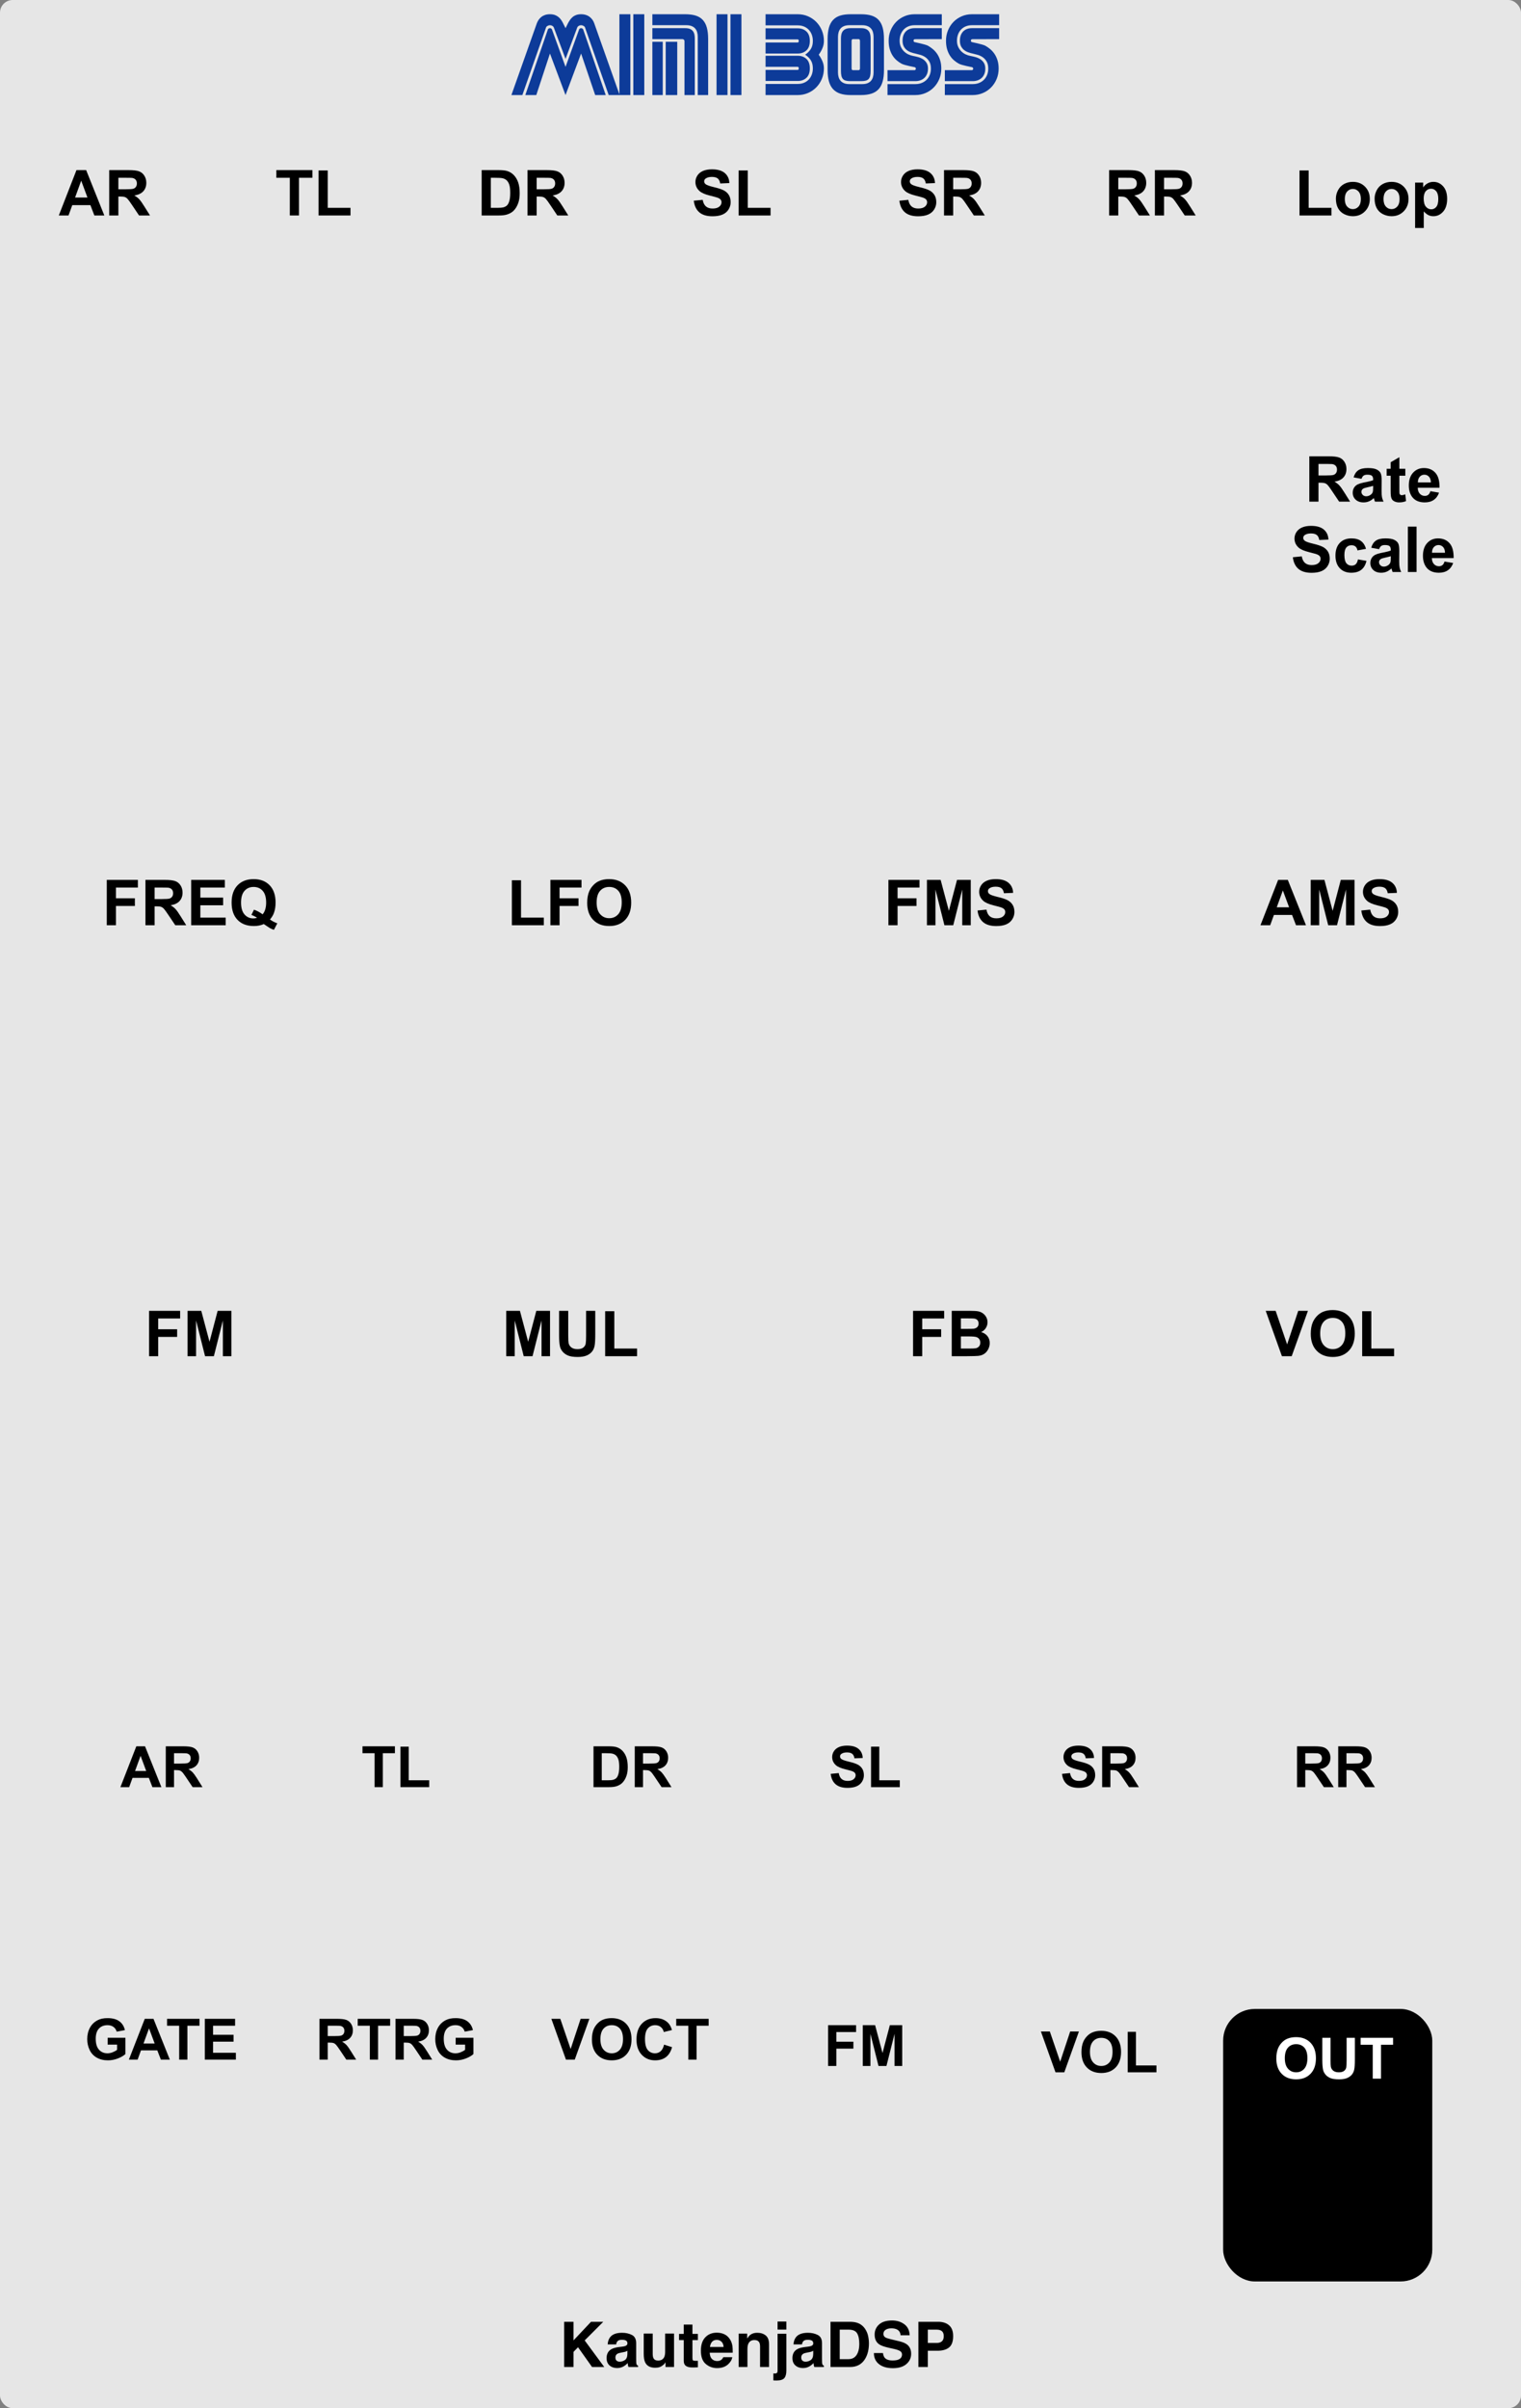 <?xml version="1.0" encoding="UTF-8"?>
<svg width="240px" height="380px" viewBox="0 0 240 380" version="1.1" xmlns="http://www.w3.org/2000/svg" xmlns:xlink="http://www.w3.org/1999/xlink">
    <rect x="0" y="0" width="240" height="380" fill="#808080" stroke="none"/>
    <!-- Generator: Sketch 61.2 (89653) - https://sketch.com -->
    <title>MiniBoss</title>
    <desc>Created with Sketch.</desc>
    <g id="MiniBoss" stroke="none" stroke-width="1" fill="none" fill-rule="evenodd">
        <g id="bg">
            <rect id="background-color" fill="#E6E6E6" x="0" y="0" width="240" height="380" rx="2"></rect>
            <g id="Logo/Panel/LightMode" transform="translate(87, 364)" fill="#000000" fill-rule="nonzero">
                <g id="Logo/Print/LightMode" transform="translate(0, -0)">
                    <path d="M2.02,2.365 L3.493,2.365 L3.493,5.303 L6.26,2.365 L8.195,2.365 L5.258,5.303 L8.345,9.499 L6.42,9.499 L4.208,6.382 L3.493,7.113 L3.493,9.499 L2.02,9.499 L2.02,2.365 Z M11.997,6.934 C11.909,6.989 11.821,7.033 11.732,7.067 C11.643,7.101 11.52,7.132 11.365,7.161 L11.054,7.219 C10.762,7.271 10.553,7.334 10.426,7.408 C10.212,7.534 10.105,7.729 10.105,7.994 C10.105,8.229 10.171,8.4 10.302,8.504 C10.434,8.609 10.593,8.662 10.781,8.662 C11.079,8.662 11.354,8.575 11.605,8.4 C11.857,8.226 11.987,7.908 11.997,7.447 L11.997,6.934 Z M11.156,6.29 C11.412,6.258 11.595,6.218 11.705,6.169 C11.903,6.085 12.002,5.955 12.002,5.777 C12.002,5.561 11.926,5.412 11.776,5.329 C11.625,5.247 11.404,5.206 11.112,5.206 C10.785,5.206 10.553,5.287 10.417,5.448 C10.319,5.567 10.255,5.729 10.222,5.932 L8.885,5.932 C8.914,5.471 9.044,5.092 9.274,4.795 C9.64,4.33 10.269,4.098 11.161,4.098 C11.741,4.098 12.256,4.212 12.707,4.441 C13.157,4.67 13.382,5.103 13.382,5.738 L13.382,8.158 C13.382,8.326 13.386,8.529 13.392,8.768 C13.402,8.949 13.429,9.072 13.475,9.136 C13.52,9.201 13.588,9.254 13.679,9.296 L13.679,9.499 L12.172,9.499 C12.13,9.393 12.101,9.293 12.084,9.199 C12.068,9.105 12.055,8.999 12.045,8.88 C11.854,9.086 11.634,9.262 11.384,9.407 C11.086,9.578 10.749,9.664 10.373,9.664 C9.893,9.664 9.497,9.527 9.184,9.255 C8.871,8.982 8.715,8.596 8.715,8.095 C8.715,7.447 8.966,6.977 9.469,6.687 C9.744,6.529 10.149,6.416 10.684,6.348 L11.156,6.29 Z M15.993,4.224 L15.993,7.403 C15.993,7.703 16.029,7.929 16.1,8.081 C16.227,8.349 16.475,8.483 16.844,8.483 C17.317,8.483 17.642,8.292 17.817,7.912 C17.907,7.705 17.953,7.432 17.953,7.094 L17.953,4.224 L19.358,4.224 L19.358,9.499 L18.011,9.499 L18.011,8.754 L17.994,8.777 C17.977,8.802 17.95,8.842 17.914,8.899 C17.862,8.98 17.8,9.051 17.729,9.112 C17.512,9.305 17.302,9.438 17.1,9.509 C16.897,9.58 16.659,9.615 16.387,9.615 C15.603,9.615 15.074,9.334 14.802,8.773 C14.65,8.463 14.574,8.007 14.574,7.403 L14.574,4.224 L15.993,4.224 Z M20.15,5.254 L20.15,4.272 L20.889,4.272 L20.889,2.801 L22.261,2.801 L22.261,4.272 L23.121,4.272 L23.121,5.254 L22.261,5.254 L22.261,8.042 C22.261,8.258 22.288,8.393 22.343,8.446 C22.398,8.5 22.567,8.526 22.849,8.526 C22.891,8.526 22.936,8.525 22.983,8.524 C23.03,8.522 23.076,8.52 23.121,8.517 L23.121,9.547 L22.465,9.572 C21.81,9.594 21.363,9.481 21.123,9.233 C20.967,9.075 20.889,8.831 20.889,8.502 L20.889,5.254 L20.15,5.254 Z M26.102,5.221 C25.781,5.221 25.532,5.321 25.355,5.521 C25.179,5.721 25.068,5.992 25.022,6.334 L27.176,6.334 C27.153,5.969 27.042,5.692 26.843,5.504 C26.644,5.315 26.397,5.221 26.102,5.221 Z M26.102,4.083 C26.542,4.083 26.939,4.166 27.293,4.33 C27.646,4.495 27.938,4.754 28.168,5.109 C28.375,5.422 28.51,5.785 28.571,6.198 C28.607,6.44 28.622,6.789 28.615,7.244 L24.988,7.244 C25.008,7.773 25.175,8.144 25.489,8.357 C25.68,8.489 25.91,8.555 26.179,8.555 C26.465,8.555 26.696,8.475 26.875,8.313 C26.972,8.226 27.058,8.105 27.132,7.95 L28.547,7.95 C28.512,8.263 28.348,8.581 28.056,8.904 C27.602,9.417 26.967,9.673 26.15,9.673 C25.476,9.673 24.881,9.457 24.366,9.025 C23.85,8.592 23.593,7.889 23.593,6.915 C23.593,6.001 23.825,5.301 24.29,4.814 C24.756,4.327 25.359,4.083 26.102,4.083 Z M32.485,4.098 C33.033,4.098 33.481,4.241 33.83,4.526 C34.178,4.812 34.352,5.285 34.352,5.947 L34.352,9.499 L32.933,9.499 L32.933,6.29 C32.933,6.013 32.895,5.8 32.821,5.651 C32.685,5.38 32.425,5.245 32.043,5.245 C31.573,5.245 31.25,5.443 31.075,5.84 C30.985,6.05 30.939,6.318 30.939,6.644 L30.939,9.499 L29.558,9.499 L29.558,4.233 L30.896,4.233 L30.896,5.003 C31.074,4.732 31.242,4.537 31.401,4.417 C31.686,4.204 32.048,4.098 32.485,4.098 Z M37.08,3.594 L35.694,3.594 L35.694,2.322 L37.08,2.322 L37.08,3.594 Z M35.028,11.614 L35.028,10.511 L35.18,10.522 L35.18,10.522 L35.194,10.523 C35.226,10.524 35.255,10.525 35.281,10.525 C35.417,10.525 35.52,10.492 35.59,10.426 C35.66,10.36 35.694,10.231 35.694,10.041 L35.694,4.248 L37.08,4.248 L37.08,10.065 C37.08,10.598 36.975,10.991 36.764,11.246 C36.56,11.493 36.166,11.62 35.583,11.628 L35.524,11.629 C35.5,11.629 35.469,11.628 35.432,11.627 L35.129,11.617 C35.097,11.616 35.063,11.615 35.028,11.614 Z M41.32,6.934 C41.232,6.989 41.144,7.033 41.055,7.067 C40.966,7.101 40.843,7.132 40.688,7.161 L40.376,7.219 C40.085,7.271 39.876,7.334 39.749,7.408 C39.535,7.534 39.428,7.729 39.428,7.994 C39.428,8.229 39.494,8.4 39.625,8.504 C39.757,8.609 39.916,8.662 40.104,8.662 C40.402,8.662 40.677,8.575 40.928,8.4 C41.18,8.226 41.31,7.908 41.32,7.447 L41.32,6.934 Z M40.479,6.29 C40.735,6.258 40.918,6.218 41.028,6.169 C41.226,6.085 41.325,5.955 41.325,5.777 C41.325,5.561 41.249,5.412 41.099,5.329 C40.948,5.247 40.727,5.206 40.435,5.206 C40.107,5.206 39.876,5.287 39.74,5.448 C39.642,5.567 39.578,5.729 39.545,5.932 L38.208,5.932 C38.237,5.471 38.367,5.092 38.597,4.795 C38.963,4.33 39.592,4.098 40.483,4.098 C41.064,4.098 41.579,4.212 42.03,4.441 C42.48,4.67 42.705,5.103 42.705,5.738 L42.705,8.158 C42.705,8.326 42.709,8.529 42.715,8.768 C42.725,8.949 42.752,9.072 42.798,9.136 C42.843,9.201 42.911,9.254 43.002,9.296 L43.002,9.499 L41.495,9.499 C41.453,9.393 41.423,9.293 41.407,9.199 C41.391,9.105 41.378,8.999 41.368,8.88 C41.177,9.086 40.957,9.262 40.707,9.407 C40.409,9.578 40.072,9.664 39.696,9.664 C39.216,9.664 38.82,9.527 38.507,9.255 C38.194,8.982 38.038,8.596 38.038,8.095 C38.038,7.447 38.289,6.977 38.791,6.687 C39.067,6.529 39.472,6.416 40.007,6.348 L40.479,6.29 Z M45.501,3.604 L45.501,8.26 L46.882,8.26 C47.589,8.26 48.081,7.913 48.36,7.219 C48.512,6.839 48.588,6.385 48.588,5.859 C48.588,5.133 48.474,4.576 48.246,4.187 C48.017,3.798 47.563,3.604 46.882,3.604 L45.501,3.604 Z M47.135,2.365 C47.579,2.372 47.948,2.423 48.243,2.52 C48.746,2.685 49.152,2.986 49.464,3.425 C49.713,3.78 49.883,4.164 49.974,4.577 C50.065,4.99 50.11,5.384 50.11,5.758 C50.11,6.706 49.919,7.51 49.537,8.168 C49.018,9.055 48.217,9.499 47.135,9.499 L44.047,9.499 L44.047,2.365 L47.135,2.365 Z M52.323,7.297 C52.368,7.623 52.457,7.866 52.59,8.028 C52.833,8.321 53.25,8.468 53.839,8.468 C54.193,8.468 54.48,8.429 54.7,8.352 C55.118,8.204 55.327,7.928 55.327,7.524 C55.327,7.289 55.224,7.107 55.016,6.977 C54.819,6.858 54.515,6.751 54.105,6.658 L53.28,6.474 C52.535,6.306 52.019,6.124 51.734,5.927 C51.251,5.598 51.01,5.083 51.01,4.383 C51.01,3.744 51.243,3.214 51.71,2.791 C52.177,2.368 52.862,2.157 53.767,2.157 C54.522,2.157 55.166,2.356 55.699,2.755 C56.232,3.153 56.512,3.732 56.538,4.49 L55.099,4.49 C55.073,4.061 54.885,3.756 54.535,3.575 C54.301,3.456 54.011,3.396 53.664,3.396 C53.279,3.396 52.971,3.473 52.741,3.628 C52.511,3.783 52.395,3.999 52.395,4.277 C52.395,4.52 52.499,4.705 52.706,4.83 L52.736,4.848 C52.876,4.928 53.168,5.022 53.613,5.13 L54.904,5.438 C55.446,5.567 55.854,5.74 56.129,5.956 C56.557,6.292 56.771,6.777 56.771,7.413 C56.771,8.065 56.521,8.606 56.02,9.037 C55.519,9.468 54.812,9.683 53.898,9.683 C52.964,9.683 52.23,9.471 51.695,9.046 C51.16,8.622 50.893,8.039 50.893,7.297 L52.323,7.297 Z M61.915,4.635 C61.915,4.264 61.817,3.999 61.621,3.841 C61.425,3.683 61.15,3.604 60.797,3.604 L59.402,3.604 L59.402,5.705 L60.797,5.705 C61.15,5.705 61.425,5.619 61.621,5.448 C61.817,5.277 61.915,5.006 61.915,4.635 Z M63.398,4.625 C63.398,5.467 63.184,6.063 62.756,6.411 C62.329,6.76 61.718,6.934 60.923,6.934 L59.402,6.934 L59.402,9.499 L57.914,9.499 L57.914,2.365 L61.035,2.365 C61.755,2.365 62.329,2.549 62.756,2.917 C63.184,3.285 63.398,3.854 63.398,4.625 Z" id="KautenjaDSP"></path>
                </g>
            </g>
            <path d="M82.424,15 L86.168,4.314 C86.194,4.227 86.272,4.149 86.401,4.08 C86.531,4.011 86.657,3.976 86.778,3.976 C86.917,3.976 87.043,4.011 87.156,4.08 C87.268,4.149 87.342,4.227 87.376,4.314 L87.376,4.314 L89.236,9.293 L91.094,4.314 C91.129,4.227 91.203,4.149 91.316,4.08 C91.428,4.011 91.554,3.976 91.692,3.976 C91.814,3.976 91.939,4.011 92.07,4.08 C92.2,4.149 92.278,4.227 92.303,4.314 L92.303,4.314 L96.047,15 L97.776,15 L93.76,3.664 C93.699,3.482 93.61,3.307 93.493,3.138 C93.376,2.969 93.233,2.817 93.064,2.683 C92.895,2.548 92.696,2.442 92.466,2.364 C92.236,2.286 91.978,2.247 91.692,2.247 C91.398,2.247 91.142,2.286 90.925,2.364 C90.709,2.442 90.52,2.548 90.36,2.683 C90.2,2.817 90.061,2.969 89.944,3.138 C89.827,3.307 89.721,3.482 89.626,3.664 L89.626,3.664 L89.236,4.444 L88.846,3.664 C88.759,3.482 88.657,3.307 88.54,3.138 C88.423,2.969 88.282,2.817 88.118,2.683 C87.953,2.548 87.762,2.442 87.546,2.364 C87.329,2.286 87.073,2.247 86.778,2.247 C86.484,2.247 86.224,2.286 85.999,2.364 C85.773,2.442 85.576,2.548 85.407,2.683 C85.238,2.817 85.097,2.969 84.984,3.138 C84.872,3.307 84.781,3.482 84.712,3.664 L84.712,3.664 L80.695,15 L82.424,15 Z M84.621,15 L86.778,8.448 L89.236,15 L91.692,8.448 L93.915,15 L95.579,15 L92.017,4.639 C92,4.587 91.957,4.542 91.888,4.503 C91.818,4.463 91.753,4.444 91.692,4.444 C91.632,4.444 91.569,4.463 91.504,4.503 C91.439,4.542 91.398,4.587 91.38,4.639 L91.38,4.639 L89.236,10.554 L87.091,4.639 C87.073,4.587 87.032,4.542 86.967,4.503 C86.902,4.463 86.839,4.444 86.778,4.444 C86.718,4.444 86.653,4.463 86.584,4.503 C86.514,4.542 86.471,4.587 86.454,4.639 L86.454,4.639 L82.891,15 L84.621,15 Z M99.466,15 L99.466,2.247 L97.737,2.247 L97.737,15 L99.466,15 Z M101.663,15 L101.663,2.247 L99.934,2.247 L99.934,15 L101.663,15 Z M111.739,15 L111.739,6.173 C111.739,5.454 111.669,4.845 111.531,4.346 C111.392,3.848 111.175,3.443 110.88,3.131 C110.586,2.819 110.211,2.594 109.756,2.455 C109.301,2.316 108.757,2.247 108.124,2.247 L108.124,2.247 L102.938,2.247 L102.938,3.976 L108.293,3.976 C108.623,3.976 108.902,4.021 109.132,4.112 C109.362,4.204 109.548,4.331 109.691,4.496 C109.834,4.661 109.938,4.856 110.003,5.081 C110.068,5.306 110.1,5.549 110.1,5.809 L110.1,5.809 L110.1,15 L111.739,15 Z M109.632,15 L109.632,6.069 C109.632,5.844 109.611,5.631 109.567,5.432 C109.524,5.233 109.446,5.059 109.334,4.912 C109.221,4.765 109.067,4.65 108.872,4.567 C108.677,4.485 108.428,4.444 108.124,4.444 L108.124,4.444 L102.938,4.444 L102.938,6.173 L107.656,6.173 C107.76,6.173 107.845,6.203 107.91,6.264 C107.975,6.325 108.007,6.407 108.007,6.511 L108.007,6.511 L108.007,15 L109.632,15 Z M106.864,15 L106.864,6.589 L105.043,6.589 L105.043,15 L106.864,15 Z M104.576,15 L104.576,6.589 L102.938,6.589 L102.938,15 L104.576,15 Z M114.793,15 L114.793,2.247 L113.064,2.247 L113.064,15 L114.793,15 Z M116.99,15 L116.99,2.247 L115.261,2.247 L115.261,15 L116.99,15 Z M125.882,15 C126.454,15 126.992,14.892 127.495,14.675 C127.997,14.458 128.435,14.159 128.808,13.778 C129.18,13.397 129.473,12.95 129.685,12.439 C129.897,11.928 130.004,11.377 130.004,10.788 C130.004,10.398 129.925,10.021 129.769,9.657 C129.613,9.293 129.418,8.951 129.185,8.63 C129.418,8.327 129.613,7.989 129.769,7.616 C129.925,7.243 130.004,6.858 130.004,6.459 C130.004,5.87 129.897,5.319 129.685,4.808 C129.473,4.297 129.18,3.85 128.808,3.469 C128.435,3.088 127.997,2.789 127.495,2.572 C126.992,2.355 126.454,2.247 125.882,2.247 L125.882,2.247 L120.799,2.247 L120.799,4.002 L125.882,4.002 C126.246,4.002 126.574,4.063 126.864,4.184 C127.154,4.305 127.403,4.474 127.612,4.691 C127.82,4.908 127.98,5.168 128.093,5.471 C128.205,5.774 128.262,6.104 128.262,6.459 C128.262,6.962 128.157,7.382 127.95,7.72 C127.742,8.058 127.442,8.361 127.052,8.63 C127.442,8.89 127.742,9.189 127.95,9.527 C128.157,9.865 128.262,10.285 128.262,10.788 C128.262,11.143 128.205,11.473 128.093,11.776 C127.98,12.079 127.82,12.339 127.612,12.556 C127.403,12.773 127.154,12.942 126.864,13.063 C126.574,13.184 126.246,13.245 125.882,13.245 L125.882,13.245 L120.799,13.245 L120.799,15 L125.882,15 Z M125.882,8.448 C126.428,8.448 126.881,8.283 127.241,7.954 C127.601,7.625 127.781,7.126 127.781,6.459 C127.781,5.792 127.601,5.293 127.241,4.964 C126.881,4.635 126.428,4.47 125.882,4.47 L125.882,4.47 L120.799,4.47 L120.799,6.212 L125.882,6.212 C125.934,6.212 125.974,6.24 125.999,6.296 C126.025,6.353 126.038,6.407 126.038,6.459 C126.038,6.511 126.025,6.565 125.999,6.622 C125.974,6.678 125.934,6.706 125.882,6.706 L125.882,6.706 L120.799,6.706 L120.799,8.448 L125.882,8.448 Z M125.882,12.777 C126.428,12.777 126.881,12.612 127.241,12.283 C127.601,11.954 127.781,11.455 127.781,10.788 C127.781,10.121 127.601,9.622 127.241,9.293 C126.881,8.964 126.428,8.799 125.882,8.799 L125.882,8.799 L120.799,8.799 L120.799,10.541 L125.882,10.541 C125.934,10.541 125.974,10.569 125.999,10.626 C126.025,10.682 126.038,10.736 126.038,10.788 C126.038,10.84 126.025,10.894 125.999,10.95 C125.974,11.007 125.934,11.035 125.882,11.035 L125.882,11.035 L120.799,11.035 L120.799,12.777 L125.882,12.777 Z M135.867,15 C136.499,15 137.043,14.926 137.498,14.779 C137.953,14.632 138.328,14.4 138.623,14.084 C138.917,13.767 139.134,13.36 139.273,12.861 C139.411,12.363 139.481,11.767 139.481,11.074 L139.481,11.074 L139.481,6.173 C139.481,5.454 139.411,4.845 139.273,4.346 C139.134,3.848 138.917,3.443 138.623,3.131 C138.328,2.819 137.953,2.594 137.498,2.455 C137.043,2.316 136.499,2.247 135.867,2.247 L135.867,2.247 L134.202,2.247 C133.578,2.247 133.041,2.316 132.59,2.455 C132.14,2.594 131.765,2.819 131.466,3.131 C131.167,3.443 130.946,3.848 130.803,4.346 C130.66,4.845 130.589,5.454 130.589,6.173 L130.589,6.173 L130.589,11.074 C130.589,11.767 130.66,12.363 130.803,12.861 C130.946,13.36 131.167,13.767 131.466,14.084 C131.765,14.4 132.14,14.632 132.59,14.779 C133.041,14.926 133.578,15 134.202,15 L134.202,15 L135.867,15 Z M136.048,13.271 L134.02,13.271 C133.691,13.271 133.414,13.226 133.189,13.134 C132.963,13.043 132.779,12.916 132.636,12.751 C132.493,12.586 132.389,12.391 132.324,12.166 C132.259,11.941 132.226,11.698 132.226,11.438 L132.226,11.438 L132.226,5.809 C132.226,5.549 132.259,5.306 132.324,5.081 C132.389,4.856 132.493,4.661 132.636,4.496 C132.779,4.331 132.965,4.204 133.195,4.112 C133.425,4.021 133.704,3.976 134.034,3.976 L134.034,3.976 L136.036,3.976 C136.365,3.976 136.644,4.021 136.874,4.112 C137.104,4.204 137.29,4.331 137.433,4.496 C137.576,4.661 137.68,4.856 137.745,5.081 C137.81,5.306 137.843,5.549 137.843,5.809 L137.843,5.809 L137.843,11.438 C137.843,11.698 137.81,11.941 137.745,12.166 C137.68,12.391 137.576,12.586 137.433,12.751 C137.29,12.916 137.106,13.043 136.881,13.134 C136.655,13.226 136.378,13.271 136.048,13.271 L136.048,13.271 Z M135.88,12.803 C136.183,12.803 136.432,12.775 136.627,12.719 C136.822,12.662 136.974,12.569 137.082,12.439 C137.19,12.309 137.266,12.142 137.31,11.938 C137.353,11.735 137.375,11.481 137.375,11.178 L137.375,11.178 L137.375,6.069 C137.375,5.844 137.353,5.631 137.31,5.432 C137.266,5.233 137.188,5.059 137.076,4.912 C136.963,4.765 136.809,4.65 136.614,4.567 C136.419,4.485 136.17,4.444 135.867,4.444 L135.867,4.444 L134.202,4.444 C133.899,4.444 133.65,4.485 133.455,4.567 C133.26,4.65 133.106,4.765 132.994,4.912 C132.881,5.059 132.803,5.233 132.76,5.432 C132.716,5.631 132.695,5.844 132.695,6.069 L132.695,6.069 L132.695,11.178 C132.695,11.481 132.716,11.735 132.76,11.938 C132.803,12.142 132.879,12.309 132.987,12.439 C133.095,12.569 133.247,12.662 133.442,12.719 C133.637,12.775 133.886,12.803 134.19,12.803 L134.19,12.803 L135.88,12.803 Z M135.451,11.074 L134.619,11.074 C134.514,11.074 134.447,11.044 134.417,10.983 C134.387,10.922 134.371,10.84 134.371,10.736 L134.371,10.736 L134.371,6.511 C134.371,6.407 134.387,6.325 134.417,6.264 C134.447,6.203 134.514,6.173 134.619,6.173 L134.619,6.173 L135.451,6.173 C135.554,6.173 135.622,6.203 135.652,6.264 C135.682,6.325 135.697,6.407 135.697,6.511 L135.697,6.511 L135.697,10.736 C135.697,10.84 135.682,10.922 135.652,10.983 C135.622,11.044 135.554,11.074 135.451,11.074 L135.451,11.074 Z M144.446,12.803 C144.715,12.803 144.969,12.762 145.207,12.68 C145.445,12.597 145.655,12.474 145.838,12.309 C146.019,12.144 146.162,11.938 146.267,11.691 C146.37,11.444 146.423,11.156 146.423,10.827 C146.423,10.454 146.345,10.147 146.189,9.904 C146.032,9.661 145.838,9.469 145.603,9.325 C145.369,9.182 145.114,9.074 144.837,9.001 C144.559,8.927 144.304,8.868 144.07,8.825 C143.827,8.782 143.58,8.701 143.328,8.585 C143.077,8.467 142.85,8.309 142.646,8.11 C142.442,7.911 142.275,7.672 142.145,7.395 C142.016,7.118 141.951,6.793 141.951,6.42 C141.951,6.065 142.007,5.737 142.119,5.439 C142.232,5.139 142.39,4.882 142.594,4.665 C142.798,4.448 143.045,4.279 143.335,4.158 C143.625,4.037 143.948,3.976 144.304,3.976 L144.304,3.976 L148.607,3.976 L148.607,2.247 L144.304,2.247 C143.732,2.247 143.196,2.355 142.698,2.572 C142.2,2.789 141.768,3.083 141.405,3.456 C141.041,3.829 140.752,4.271 140.54,4.782 C140.328,5.293 140.221,5.839 140.221,6.42 C140.221,6.923 140.278,7.367 140.391,7.753 C140.503,8.138 140.653,8.476 140.839,8.767 C141.025,9.057 141.24,9.306 141.482,9.514 C141.725,9.722 141.972,9.895 142.224,10.034 C142.345,10.103 142.518,10.171 142.744,10.236 C142.969,10.3 143.196,10.359 143.426,10.411 C143.656,10.463 143.862,10.506 144.043,10.541 C144.226,10.576 144.329,10.597 144.356,10.606 C144.459,10.649 144.512,10.732 144.512,10.853 C144.512,10.905 144.492,10.955 144.453,11.002 C144.414,11.05 144.36,11.074 144.291,11.074 L144.291,11.074 L140.04,11.074 L140.04,12.803 L144.446,12.803 Z M144.446,15 C145.018,15 145.554,14.892 146.052,14.675 C146.55,14.458 146.982,14.164 147.345,13.791 C147.709,13.418 147.998,12.979 148.21,12.472 C148.422,11.964 148.529,11.416 148.529,10.827 C148.529,10.333 148.468,9.893 148.346,9.508 C148.225,9.122 148.065,8.784 147.865,8.493 C147.666,8.203 147.441,7.954 147.19,7.746 C146.938,7.538 146.683,7.36 146.423,7.213 C146.301,7.152 146.126,7.09 145.896,7.024 C145.666,6.96 145.439,6.901 145.214,6.849 C144.988,6.797 144.787,6.752 144.609,6.713 C144.431,6.673 144.329,6.65 144.304,6.641 C144.251,6.632 144.213,6.604 144.186,6.556 C144.161,6.509 144.148,6.459 144.148,6.407 C144.148,6.346 144.167,6.294 144.206,6.251 C144.245,6.208 144.299,6.186 144.369,6.186 L144.369,6.186 L148.607,6.173 L148.607,4.444 L144.304,4.444 C144.035,4.444 143.786,4.485 143.556,4.567 C143.326,4.65 143.127,4.773 142.958,4.938 C142.789,5.103 142.657,5.309 142.561,5.556 C142.466,5.803 142.418,6.091 142.418,6.42 C142.418,6.767 142.477,7.057 142.594,7.291 C142.711,7.525 142.865,7.72 143.055,7.876 C143.246,8.032 143.465,8.155 143.712,8.246 C143.959,8.338 144.213,8.409 144.472,8.461 C144.707,8.513 144.964,8.58 145.246,8.662 C145.528,8.745 145.79,8.87 146.032,9.04 C146.275,9.209 146.479,9.436 146.643,9.722 C146.808,10.008 146.891,10.376 146.891,10.827 C146.891,11.182 146.832,11.509 146.715,11.809 C146.598,12.107 146.431,12.365 146.214,12.582 C145.998,12.799 145.74,12.968 145.441,13.089 C145.142,13.21 144.81,13.271 144.446,13.271 L144.446,13.271 L140.04,13.271 L140.04,15 L144.446,15 Z M153.494,12.803 C153.763,12.803 154.017,12.762 154.255,12.68 C154.493,12.597 154.703,12.474 154.886,12.309 C155.067,12.144 155.21,11.938 155.315,11.691 C155.418,11.444 155.47,11.156 155.47,10.827 C155.47,10.454 155.393,10.147 155.237,9.904 C155.081,9.661 154.886,9.469 154.651,9.325 C154.417,9.182 154.162,9.074 153.885,9.001 C153.607,8.927 153.351,8.868 153.118,8.825 C152.875,8.782 152.628,8.701 152.376,8.585 C152.125,8.467 151.898,8.309 151.694,8.11 C151.49,7.911 151.323,7.672 151.194,7.395 C151.064,7.118 150.999,6.793 150.999,6.42 C150.999,6.065 151.055,5.737 151.167,5.439 C151.28,5.139 151.438,4.882 151.642,4.665 C151.846,4.448 152.093,4.279 152.383,4.158 C152.673,4.037 152.996,3.976 153.351,3.976 L153.351,3.976 L157.655,3.976 L157.655,2.247 L153.351,2.247 C152.78,2.247 152.244,2.355 151.746,2.572 C151.248,2.789 150.816,3.083 150.452,3.456 C150.089,3.829 149.8,4.271 149.588,4.782 C149.376,5.293 149.269,5.839 149.269,6.42 C149.269,6.923 149.326,7.367 149.439,7.753 C149.551,8.138 149.701,8.476 149.887,8.767 C150.073,9.057 150.288,9.306 150.53,9.514 C150.773,9.722 151.02,9.895 151.272,10.034 C151.393,10.103 151.566,10.171 151.792,10.236 C152.017,10.3 152.244,10.359 152.474,10.411 C152.704,10.463 152.91,10.506 153.091,10.541 C153.274,10.576 153.377,10.597 153.404,10.606 C153.507,10.649 153.56,10.732 153.56,10.853 C153.56,10.905 153.54,10.955 153.501,11.002 C153.462,11.05 153.408,11.074 153.339,11.074 L153.339,11.074 L149.088,11.074 L149.088,12.803 L153.494,12.803 Z M153.494,15 C154.066,15 154.602,14.892 155.1,14.675 C155.598,14.458 156.03,14.164 156.393,13.791 C156.757,13.418 157.046,12.979 157.258,12.472 C157.47,11.964 157.577,11.416 157.577,10.827 C157.577,10.333 157.516,9.893 157.394,9.508 C157.273,9.122 157.113,8.784 156.913,8.493 C156.714,8.203 156.489,7.954 156.238,7.746 C155.986,7.538 155.731,7.36 155.47,7.213 C155.349,7.152 155.174,7.09 154.944,7.024 C154.714,6.96 154.487,6.901 154.262,6.849 C154.036,6.797 153.835,6.752 153.657,6.713 C153.479,6.673 153.377,6.65 153.351,6.641 C153.299,6.632 153.261,6.604 153.234,6.556 C153.208,6.509 153.196,6.459 153.196,6.407 C153.196,6.346 153.215,6.294 153.254,6.251 C153.293,6.208 153.347,6.186 153.417,6.186 L153.417,6.186 L157.655,6.173 L157.655,4.444 L153.351,4.444 C153.083,4.444 152.834,4.485 152.604,4.567 C152.374,4.65 152.175,4.773 152.006,4.938 C151.837,5.103 151.705,5.309 151.609,5.556 C151.514,5.803 151.466,6.091 151.466,6.42 C151.466,6.767 151.525,7.057 151.642,7.291 C151.759,7.525 151.913,7.72 152.103,7.876 C152.294,8.032 152.513,8.155 152.76,8.246 C153.007,8.338 153.261,8.409 153.52,8.461 C153.755,8.513 154.012,8.58 154.294,8.662 C154.576,8.745 154.838,8.87 155.081,9.04 C155.323,9.209 155.527,9.436 155.691,9.722 C155.856,10.008 155.939,10.376 155.939,10.827 C155.939,11.182 155.88,11.509 155.763,11.809 C155.646,12.107 155.479,12.365 155.262,12.582 C155.046,12.799 154.788,12.968 154.489,13.089 C154.19,13.21 153.858,13.271 153.494,13.271 L153.494,13.271 L149.088,13.271 L149.088,15 L153.494,15 Z" id="MINIBOSS" fill="#0D3B99" fill-rule="nonzero"></path>
        </g>
        <g id="Ports" transform="translate(13, 274)">
            <g id="GATE" transform="translate(0, 43)" fill="#000000" fill-rule="nonzero">
                <path d="M4.034,8.11 C4.564,8.11 5.088,8.01 5.605,7.809 C6.122,7.608 6.517,7.376 6.789,7.112 L6.789,7.112 L6.789,4.546 L3.986,4.546 L3.986,5.631 L5.475,5.631 L5.475,6.449 C5.279,6.601 5.044,6.731 4.77,6.838 C4.496,6.945 4.223,6.998 3.95,6.998 C3.4,6.998 2.954,6.807 2.615,6.425 C2.275,6.042 2.105,5.469 2.105,4.704 C2.105,3.995 2.272,3.46 2.608,3.1 C2.943,2.74 3.395,2.56 3.964,2.56 C4.339,2.56 4.651,2.651 4.902,2.834 C5.152,3.017 5.323,3.267 5.414,3.583 L5.414,3.583 L6.706,3.342 C6.577,2.75 6.288,2.286 5.838,1.951 C5.388,1.615 4.763,1.448 3.964,1.448 C3.348,1.448 2.834,1.555 2.421,1.769 C1.879,2.047 1.468,2.447 1.186,2.968 C0.905,3.49 0.764,4.086 0.764,4.757 C0.764,5.375 0.89,5.947 1.142,6.473 C1.394,6.999 1.771,7.403 2.272,7.686 C2.773,7.969 3.36,8.11 4.034,8.11 Z M8.714,8 L9.246,6.537 L11.821,6.537 L12.384,8 L13.799,8 L11.219,1.558 L9.844,1.558 L7.334,8 L8.714,8 Z M11.404,5.451 L9.646,5.451 L10.516,3.061 L11.404,5.451 Z M16.572,8 L16.572,2.647 L18.479,2.647 L18.479,1.558 L13.359,1.558 L13.359,2.647 L15.271,2.647 L15.271,8 L16.572,8 Z M24.218,8 L24.218,6.915 L20.619,6.915 L20.619,5.161 L23.853,5.161 L23.853,4.076 L20.619,4.076 L20.619,2.647 L24.095,2.647 L24.095,1.558 L19.318,1.558 L19.318,8 L24.218,8 Z"></path>
            </g>
            <g id="TRIG" transform="translate(36, 43)" fill="#000000" fill-rule="nonzero">
                <path d="M2.711,8 L2.711,5.311 L2.975,5.311 C3.274,5.311 3.492,5.335 3.63,5.383 C3.768,5.431 3.898,5.521 4.021,5.651 C4.144,5.781 4.373,6.097 4.707,6.598 L4.707,6.598 L5.647,8 L7.203,8 L6.416,6.743 C6.105,6.242 5.859,5.894 5.676,5.697 C5.492,5.501 5.26,5.321 4.979,5.157 C5.544,5.075 5.969,4.876 6.253,4.561 C6.538,4.246 6.68,3.847 6.68,3.364 C6.68,2.983 6.586,2.645 6.398,2.349 C6.211,2.053 5.961,1.847 5.649,1.731 C5.337,1.615 4.837,1.558 4.148,1.558 L4.148,1.558 L1.411,1.558 L1.411,8 L2.711,8 Z M3.674,4.282 L2.711,4.282 L2.711,2.647 L3.895,2.648 C4.322,2.649 4.582,2.656 4.676,2.669 C4.887,2.705 5.05,2.789 5.166,2.922 C5.281,3.055 5.339,3.23 5.339,3.447 C5.339,3.641 5.295,3.802 5.208,3.931 C5.12,4.06 4.998,4.15 4.843,4.203 C4.688,4.256 4.298,4.282 3.674,4.282 L3.674,4.282 Z M10.657,8 L10.657,2.647 L12.564,2.647 L12.564,1.558 L7.444,1.558 L7.444,2.647 L9.356,2.647 L9.356,8 L10.657,8 Z M14.708,8 L14.708,5.311 L14.972,5.311 C15.271,5.311 15.489,5.335 15.627,5.383 C15.765,5.431 15.895,5.521 16.018,5.651 C16.141,5.781 16.37,6.097 16.704,6.598 L16.704,6.598 L17.644,8 L19.2,8 L18.413,6.743 C18.103,6.242 17.856,5.894 17.673,5.697 C17.49,5.501 17.257,5.321 16.976,5.157 C17.542,5.075 17.966,4.876 18.25,4.561 C18.535,4.246 18.677,3.847 18.677,3.364 C18.677,2.983 18.583,2.645 18.396,2.349 C18.208,2.053 17.958,1.847 17.646,1.731 C17.334,1.615 16.834,1.558 16.146,1.558 L16.146,1.558 L13.408,1.558 L13.408,8 L14.708,8 Z M15.671,4.282 L14.708,4.282 L14.708,2.647 L15.892,2.648 C16.319,2.649 16.579,2.656 16.673,2.669 C16.884,2.705 17.047,2.789 17.163,2.922 C17.279,3.055 17.336,3.23 17.336,3.447 C17.336,3.641 17.292,3.802 17.205,3.931 C17.117,4.06 16.995,4.15 16.84,4.203 C16.685,4.256 16.295,4.282 15.671,4.282 L15.671,4.282 Z M22.948,8.11 C23.479,8.11 24.002,8.01 24.519,7.809 C25.036,7.608 25.431,7.376 25.704,7.112 L25.704,7.112 L25.704,4.546 L22.9,4.546 L22.9,5.631 L24.39,5.631 L24.39,6.449 C24.193,6.601 23.958,6.731 23.684,6.838 C23.41,6.945 23.137,6.998 22.865,6.998 C22.314,6.998 21.869,6.807 21.529,6.425 C21.189,6.042 21.019,5.469 21.019,4.704 C21.019,3.995 21.187,3.46 21.522,3.1 C21.858,2.74 22.31,2.56 22.878,2.56 C23.253,2.56 23.566,2.651 23.816,2.834 C24.067,3.017 24.237,3.267 24.328,3.583 L24.328,3.583 L25.62,3.342 C25.491,2.75 25.202,2.286 24.752,1.951 C24.302,1.615 23.678,1.448 22.878,1.448 C22.263,1.448 21.749,1.555 21.335,1.769 C20.793,2.047 20.382,2.447 20.101,2.968 C19.819,3.49 19.679,4.086 19.679,4.757 C19.679,5.375 19.805,5.947 20.057,6.473 C20.309,6.999 20.685,7.403 21.186,7.686 C21.687,7.969 22.274,8.11 22.948,8.11 Z" id="RTRG"></path>
            </g>
            <g id="VOCT" transform="translate(74, 43)" fill="#000000" fill-rule="nonzero">
                <path d="M3.691,8 L5.999,1.558 L4.619,1.558 L3.041,6.326 L1.411,1.558 L0,1.558 L2.303,8 L3.691,8 Z M9.532,8.11 C10.478,8.11 11.234,7.816 11.799,7.229 C12.365,6.641 12.647,5.828 12.647,4.788 C12.647,3.739 12.363,2.92 11.793,2.331 C11.223,1.742 10.463,1.448 9.514,1.448 C8.99,1.448 8.527,1.533 8.125,1.703 C7.824,1.829 7.546,2.022 7.293,2.283 C7.039,2.543 6.839,2.838 6.693,3.166 C6.497,3.611 6.398,4.162 6.398,4.818 C6.398,5.844 6.681,6.649 7.247,7.233 C7.812,7.818 8.574,8.11 9.532,8.11 Z M9.527,6.998 C9.009,6.998 8.581,6.81 8.244,6.433 C7.907,6.057 7.739,5.504 7.739,4.774 C7.739,4.033 7.903,3.479 8.231,3.111 C8.559,2.743 8.991,2.56 9.527,2.56 C10.063,2.56 10.493,2.741 10.817,3.104 C11.141,3.468 11.303,4.019 11.303,4.757 C11.303,5.504 11.136,6.064 10.804,6.438 C10.471,6.811 10.046,6.998 9.527,6.998 Z M16.37,8.11 C17.061,8.11 17.632,7.939 18.081,7.598 C18.531,7.257 18.853,6.734 19.046,6.031 L19.046,6.031 L17.785,5.631 C17.676,6.103 17.498,6.449 17.249,6.668 C17,6.888 16.702,6.998 16.356,6.998 C15.888,6.998 15.507,6.825 15.214,6.479 C14.921,6.134 14.774,5.554 14.774,4.739 C14.774,3.972 14.923,3.417 15.22,3.074 C15.518,2.731 15.905,2.56 16.383,2.56 C16.729,2.56 17.022,2.656 17.264,2.85 C17.506,3.043 17.665,3.307 17.741,3.641 L17.741,3.641 L19.028,3.333 C18.882,2.817 18.662,2.422 18.369,2.146 C17.877,1.681 17.237,1.448 16.449,1.448 C15.546,1.448 14.818,1.744 14.265,2.338 C13.711,2.931 13.434,3.764 13.434,4.836 C13.434,5.85 13.709,6.649 14.26,7.233 C14.811,7.818 15.514,8.11 16.37,8.11 Z M22.913,8 L22.913,2.647 L24.82,2.647 L24.82,1.558 L19.701,1.558 L19.701,2.647 L21.612,2.647 L21.612,8 L22.913,8 Z"></path>
            </g>
            <g id="FM" transform="translate(111, 44)" fill="#000000" fill-rule="nonzero">
                <path d="M7.967,8 L7.967,5.262 L10.656,5.262 L10.656,4.172 L7.967,4.172 L7.967,2.647 L11.083,2.647 L11.083,1.558 L6.666,1.558 L6.666,8 L7.967,8 Z M13.346,8 L13.346,2.929 L14.62,8 L15.873,8 L17.152,2.929 L17.152,8 L18.36,8 L18.36,1.558 L16.409,1.558 L15.253,5.952 L14.084,1.558 L12.137,1.558 L12.137,8 L13.346,8 Z"></path>
            </g>
            <g id="VOL" transform="translate(148, 45)" fill="#000000" fill-rule="nonzero">
                <path d="M6.937,8 L9.244,1.558 L7.864,1.558 L6.286,6.326 L4.656,1.558 L3.245,1.558 L5.548,8 L6.937,8 Z M12.777,8.11 C13.723,8.11 14.479,7.816 15.044,7.229 C15.61,6.641 15.893,5.828 15.893,4.788 C15.893,3.739 15.608,2.92 15.038,2.331 C14.468,1.742 13.708,1.448 12.759,1.448 C12.235,1.448 11.772,1.533 11.371,1.703 C11.069,1.829 10.791,2.022 10.538,2.283 C10.284,2.543 10.084,2.838 9.938,3.166 C9.742,3.611 9.644,4.162 9.644,4.818 C9.644,5.844 9.926,6.649 10.492,7.233 C11.057,7.818 11.819,8.11 12.777,8.11 Z M12.772,6.998 C12.254,6.998 11.826,6.81 11.489,6.433 C11.152,6.057 10.984,5.504 10.984,4.774 C10.984,4.033 11.148,3.479 11.476,3.111 C11.804,2.743 12.236,2.56 12.772,2.56 C13.309,2.56 13.739,2.741 14.062,3.104 C14.386,3.468 14.548,4.019 14.548,4.757 C14.548,5.504 14.382,6.064 14.049,6.438 C13.717,6.811 13.291,6.998 12.772,6.998 Z M21.478,8 L21.478,6.915 L18.244,6.915 L18.244,1.61 L16.943,1.61 L16.943,8 L21.478,8 Z"></path>
            </g>
            <g id="OUT" transform="translate(180, 43)">
                <rect id="Rectangle" fill="#000000" x="0" y="0" width="33" height="43" rx="5"></rect>
                <path d="M11.526,11.11 C12.472,11.11 13.228,10.816 13.793,10.229 C14.359,9.641 14.641,8.828 14.641,7.788 C14.641,6.739 14.356,5.92 13.787,5.331 C13.217,4.742 12.457,4.448 11.508,4.448 C10.984,4.448 10.521,4.533 10.119,4.703 C9.818,4.829 9.54,5.022 9.287,5.283 C9.033,5.543 8.833,5.838 8.687,6.166 C8.49,6.611 8.392,7.162 8.392,7.818 C8.392,8.844 8.675,9.649 9.24,10.233 C9.806,10.818 10.568,11.11 11.526,11.11 Z M11.521,9.998 C11.003,9.998 10.575,9.81 10.238,9.433 C9.901,9.057 9.733,8.504 9.733,7.774 C9.733,7.033 9.897,6.479 10.225,6.111 C10.553,5.743 10.985,5.56 11.521,5.56 C12.057,5.56 12.487,5.741 12.811,6.104 C13.135,6.468 13.297,7.019 13.297,7.757 C13.297,8.504 13.13,9.064 12.798,9.438 C12.465,9.811 12.04,9.998 11.521,9.998 Z M18.293,11.11 C18.803,11.11 19.216,11.045 19.532,10.914 C19.849,10.784 20.102,10.609 20.291,10.389 C20.479,10.169 20.609,9.9 20.679,9.581 C20.75,9.261 20.785,8.715 20.785,7.941 L20.785,7.941 L20.785,4.558 L19.484,4.558 L19.484,8.122 C19.484,8.631 19.465,8.996 19.427,9.216 C19.389,9.436 19.276,9.621 19.089,9.772 C18.901,9.923 18.623,9.998 18.254,9.998 C17.89,9.998 17.604,9.918 17.395,9.759 C17.185,9.599 17.052,9.387 16.997,9.124 C16.965,8.959 16.948,8.601 16.948,8.047 L16.948,8.047 L16.948,4.558 L15.648,4.558 L15.648,7.994 C15.648,8.715 15.69,9.26 15.775,9.629 C15.834,9.878 15.955,10.116 16.14,10.343 C16.324,10.57 16.576,10.755 16.894,10.897 C17.211,11.039 17.678,11.11 18.293,11.11 Z M24.907,11 L24.907,5.647 L26.814,5.647 L26.814,4.558 L21.695,4.558 L21.695,5.647 L23.606,5.647 L23.606,11 L24.907,11 Z" fill="#FFFFFF" fill-rule="nonzero"></path>
            </g>
            <g id="AR" fill="#000000" fill-rule="nonzero">
                <path d="M9.885,1.558 L12.465,8 L11.05,8 L10.487,6.537 L7.912,6.537 L7.38,8 L6,8 L8.51,1.558 L9.885,1.558 Z M15.897,1.558 C16.585,1.558 17.086,1.615 17.398,1.731 C17.71,1.847 17.959,2.053 18.147,2.349 C18.334,2.645 18.428,2.983 18.428,3.364 C18.428,3.847 18.286,4.246 18.002,4.561 C17.718,4.876 17.293,5.075 16.728,5.157 C17.009,5.321 17.241,5.501 17.424,5.697 C17.584,5.869 17.793,6.157 18.051,6.562 L18.951,8 L17.396,8 L16.248,6.292 C16.025,5.966 15.865,5.753 15.77,5.651 C15.646,5.521 15.516,5.431 15.378,5.383 C15.241,5.335 15.022,5.311 14.724,5.311 L14.46,5.311 L14.46,8 L13.159,8 L13.159,1.558 L15.897,1.558 Z M9.182,3.061 L8.312,5.451 L10.07,5.451 L9.182,3.061 Z M14.46,2.647 L14.46,4.282 L15.422,4.282 C16.046,4.282 16.436,4.256 16.591,4.203 C16.747,4.15 16.868,4.06 16.956,3.931 C17.044,3.802 17.088,3.641 17.088,3.447 C17.088,3.23 17.03,3.055 16.914,2.922 C16.799,2.789 16.635,2.705 16.424,2.669 C16.366,2.661 16.242,2.655 16.053,2.652 L15.932,2.65 L14.46,2.647 Z" id="Combined-Shape"></path>
            </g>
            <g id="TL" transform="translate(37, 0)" fill="#000000" fill-rule="nonzero">
                <path d="M9.107,8 L9.107,2.647 L7.196,2.647 L7.196,1.558 L12.315,1.558 L12.315,2.647 L10.408,2.647 L10.408,8 L9.107,8 Z M13.19,8 L13.19,1.61 L14.491,1.61 L14.491,6.915 L17.725,6.915 L17.725,8 L13.19,8 Z"></path>
            </g>
            <g id="DR" transform="translate(74, 0)" fill="#000000" fill-rule="nonzero">
                <path d="M9.028,1.558 C9.564,1.558 9.973,1.599 10.254,1.681 C10.632,1.792 10.956,1.99 11.226,2.274 C11.495,2.558 11.7,2.906 11.841,3.318 C11.981,3.729 12.052,4.237 12.052,4.84 C12.052,5.371 11.986,5.828 11.854,6.211 C11.693,6.68 11.463,7.06 11.164,7.35 C10.938,7.569 10.634,7.741 10.25,7.864 C9.963,7.955 9.579,8 9.099,8 L6.651,8 L6.651,1.558 L9.028,1.558 Z M15.897,1.558 C16.585,1.558 17.086,1.615 17.398,1.731 C17.71,1.847 17.959,2.053 18.147,2.349 C18.334,2.645 18.428,2.983 18.428,3.364 C18.428,3.847 18.286,4.246 18.002,4.561 C17.718,4.876 17.293,5.075 16.728,5.157 C17.009,5.321 17.241,5.501 17.424,5.697 C17.584,5.869 17.793,6.157 18.051,6.562 L18.951,8 L17.396,8 L16.248,6.292 C16.025,5.966 15.865,5.753 15.77,5.651 C15.646,5.521 15.516,5.431 15.378,5.383 C15.241,5.335 15.022,5.311 14.724,5.311 L14.46,5.311 L14.46,8 L13.159,8 L13.159,1.558 L15.897,1.558 Z M8.536,2.647 L7.952,2.647 L7.952,6.915 L8.923,6.915 C9.286,6.915 9.548,6.894 9.709,6.853 C9.92,6.8 10.095,6.711 10.235,6.585 C10.374,6.459 10.487,6.252 10.575,5.963 C10.663,5.675 10.707,5.281 10.707,4.783 C10.707,4.285 10.663,3.903 10.575,3.636 C10.487,3.37 10.364,3.162 10.206,3.012 C10.048,2.863 9.847,2.762 9.604,2.709 C9.422,2.668 9.066,2.647 8.536,2.647 Z M14.46,2.647 L14.46,4.282 L15.422,4.282 C16.046,4.282 16.436,4.256 16.591,4.203 C16.747,4.15 16.868,4.06 16.956,3.931 C17.044,3.802 17.088,3.641 17.088,3.447 C17.088,3.23 17.03,3.055 16.914,2.922 C16.799,2.789 16.635,2.705 16.424,2.669 C16.366,2.661 16.242,2.655 16.053,2.652 L15.932,2.65 L14.46,2.647 Z" id="Combined-Shape"></path>
            </g>
            <g id="SL" transform="translate(111, 0)" fill="#000000" fill-rule="nonzero">
                <path d="M7.075,5.904 L8.341,5.781 C8.417,6.206 8.571,6.518 8.804,6.717 C9.037,6.916 9.351,7.016 9.747,7.016 C10.166,7.016 10.481,6.927 10.694,6.75 C10.906,6.573 11.012,6.365 11.012,6.128 C11.012,5.976 10.968,5.846 10.878,5.739 C10.789,5.632 10.633,5.539 10.41,5.46 L10.193,5.394 C10.005,5.34 9.73,5.269 9.369,5.179 C8.672,5.006 8.182,4.793 7.901,4.542 C7.506,4.187 7.308,3.755 7.308,3.245 C7.308,2.917 7.401,2.61 7.587,2.324 C7.773,2.039 8.041,1.821 8.391,1.672 C8.741,1.522 9.164,1.448 9.659,1.448 C10.468,1.448 11.076,1.625 11.485,1.979 C11.894,2.334 12.108,2.807 12.129,3.399 L10.828,3.456 C10.772,3.125 10.653,2.887 10.47,2.742 C10.287,2.597 10.012,2.524 9.646,2.524 C9.268,2.524 8.972,2.602 8.758,2.757 C8.62,2.857 8.552,2.99 8.552,3.157 C8.552,3.31 8.616,3.44 8.745,3.548 C8.891,3.671 9.222,3.798 9.738,3.929 L9.94,3.979 C10.573,4.128 11.041,4.283 11.344,4.443 C11.647,4.602 11.885,4.821 12.056,5.097 C12.228,5.374 12.313,5.716 12.313,6.124 C12.313,6.493 12.211,6.838 12.006,7.161 C11.801,7.483 11.51,7.722 11.135,7.879 C10.76,8.036 10.293,8.114 9.734,8.114 C8.919,8.114 8.294,7.926 7.857,7.55 C7.421,7.173 7.16,6.625 7.075,5.904 Z M13.443,8 L13.443,1.61 L14.743,1.61 L14.743,6.915 L17.978,6.915 L17.978,8 L13.443,8 Z"></path>
            </g>
            <g id="SR" transform="translate(148, 0)" fill="#000000" fill-rule="nonzero">
                <path d="M9.158,1.448 C9.967,1.448 10.575,1.625 10.984,1.979 C11.393,2.334 11.607,2.807 11.628,3.399 L10.327,3.456 C10.271,3.125 10.152,2.887 9.969,2.742 C9.786,2.597 9.511,2.524 9.145,2.524 C8.767,2.524 8.471,2.602 8.257,2.757 C8.119,2.857 8.051,2.99 8.051,3.157 C8.051,3.31 8.115,3.44 8.244,3.548 C8.39,3.671 8.721,3.798 9.237,3.929 L9.439,3.979 C10.072,4.128 10.54,4.283 10.843,4.443 C11.146,4.602 11.384,4.821 11.555,5.097 C11.727,5.374 11.812,5.716 11.812,6.124 C11.812,6.493 11.71,6.838 11.505,7.161 C11.3,7.483 11.01,7.722 10.635,7.879 C10.26,8.036 9.792,8.114 9.233,8.114 C8.418,8.114 7.793,7.926 7.356,7.55 C6.92,7.173 6.659,6.625 6.574,5.904 L7.84,5.781 C7.916,6.206 8.07,6.518 8.303,6.717 C8.536,6.916 8.85,7.016 9.246,7.016 C9.665,7.016 9.98,6.927 10.193,6.75 C10.405,6.573 10.511,6.365 10.511,6.128 C10.511,5.976 10.467,5.846 10.377,5.739 C10.288,5.632 10.132,5.539 9.909,5.46 L9.692,5.394 C9.504,5.34 9.229,5.269 8.868,5.179 C8.171,5.006 7.681,4.793 7.4,4.542 C7.005,4.187 6.807,3.755 6.807,3.245 C6.807,2.917 6.9,2.61 7.086,2.324 C7.272,2.039 7.54,1.821 7.89,1.672 C8.24,1.522 8.663,1.448 9.158,1.448 Z M15.649,1.558 C16.337,1.558 16.837,1.615 17.149,1.731 C17.461,1.847 17.711,2.053 17.899,2.349 C18.086,2.645 18.18,2.983 18.18,3.364 C18.18,3.847 18.038,4.246 17.754,4.561 C17.469,4.876 17.045,5.075 16.479,5.157 C16.76,5.321 16.993,5.501 17.176,5.697 C17.359,5.894 17.606,6.242 17.916,6.743 L18.703,8 L17.147,8 L16,6.292 C15.776,5.966 15.617,5.753 15.521,5.651 C15.398,5.521 15.268,5.431 15.13,5.383 C14.992,5.335 14.774,5.311 14.475,5.311 L14.212,5.311 L14.212,8 L12.911,8 L12.911,1.558 L15.649,1.558 Z M14.212,2.647 L14.212,4.282 L15.174,4.282 C15.798,4.282 16.188,4.256 16.343,4.203 C16.498,4.15 16.62,4.06 16.708,3.931 C16.796,3.802 16.84,3.641 16.84,3.447 C16.84,3.23 16.782,3.055 16.666,2.922 C16.55,2.789 16.387,2.705 16.176,2.669 C16.117,2.661 15.994,2.655 15.805,2.652 L15.684,2.65 L14.212,2.647 Z"></path>
            </g>
            <g id="RR" transform="translate(185, 0)" fill="#000000" fill-rule="nonzero">
                <path d="M9.397,1.558 C10.086,1.558 10.586,1.615 10.898,1.731 C11.21,1.847 11.46,2.053 11.647,2.349 C11.835,2.645 11.929,2.983 11.929,3.364 C11.929,3.847 11.787,4.246 11.502,4.561 C11.218,4.876 10.793,5.075 10.228,5.157 C10.509,5.321 10.741,5.501 10.925,5.697 C11.108,5.894 11.354,6.242 11.665,6.743 L12.452,8 L10.896,8 L9.749,6.292 C9.525,5.966 9.366,5.753 9.27,5.651 C9.147,5.521 9.017,5.431 8.879,5.383 C8.741,5.335 8.523,5.311 8.224,5.311 L7.96,5.311 L7.96,8 L6.66,8 L6.66,1.558 L9.397,1.558 Z M15.897,1.558 C16.585,1.558 17.086,1.615 17.398,1.731 C17.71,1.847 17.959,2.053 18.147,2.349 C18.334,2.645 18.428,2.983 18.428,3.364 C18.428,3.847 18.286,4.246 18.002,4.561 C17.718,4.876 17.293,5.075 16.728,5.157 C17.009,5.321 17.241,5.501 17.424,5.697 C17.584,5.869 17.793,6.157 18.051,6.562 L18.951,8 L17.396,8 L16.248,6.292 C16.025,5.966 15.865,5.753 15.77,5.651 C15.646,5.521 15.516,5.431 15.378,5.383 C15.241,5.335 15.022,5.311 14.724,5.311 L14.46,5.311 L14.46,8 L13.159,8 L13.159,1.558 L15.897,1.558 Z M7.96,2.647 L7.96,4.282 L8.923,4.282 C9.547,4.282 9.937,4.256 10.092,4.203 C10.247,4.15 10.369,4.06 10.457,3.931 C10.544,3.802 10.588,3.641 10.588,3.447 C10.588,3.23 10.531,3.055 10.415,2.922 C10.299,2.789 10.136,2.705 9.925,2.669 L9.823,2.661 C9.735,2.656 9.604,2.652 9.433,2.65 L7.96,2.647 Z M14.46,2.647 L14.46,4.282 L15.422,4.282 C16.046,4.282 16.436,4.256 16.591,4.203 C16.747,4.15 16.868,4.06 16.956,3.931 C17.044,3.802 17.088,3.641 17.088,3.447 C17.088,3.23 17.03,3.055 16.914,2.922 C16.799,2.789 16.635,2.705 16.424,2.669 C16.366,2.661 16.242,2.655 16.053,2.652 L15.932,2.65 L14.46,2.647 Z" id="Combined-Shape"></path>
            </g>
        </g>
        <g id="Knobs" transform="translate(13, 137)" fill="#000000" fill-rule="nonzero">
            <g id="fmod" transform="translate(0, 68)">
                <path d="M11.963,9 L11.963,5.958 L14.952,5.958 L14.952,4.747 L11.963,4.747 L11.963,3.053 L15.425,3.053 L15.425,1.842 L10.518,1.842 L10.518,9 L11.963,9 Z M17.94,9 L17.94,3.365 L19.356,9 L20.748,9 L22.168,3.365 L22.168,9 L23.511,9 L23.511,1.842 L21.343,1.842 L20.059,6.725 L18.76,1.842 L16.597,1.842 L16.597,9 L17.94,9 Z" id="FM"></path>
            </g>
            <g id="freq">
                <path d="M5.293,9 L5.293,5.958 L8.282,5.958 L8.282,4.747 L5.293,4.747 L5.293,3.053 L8.755,3.053 L8.755,1.842 L3.848,1.842 L3.848,9 L5.293,9 Z M11.397,9 L11.397,6.012 L11.69,6.012 C12.022,6.012 12.264,6.039 12.417,6.092 C12.57,6.146 12.715,6.245 12.852,6.39 C12.989,6.535 13.243,6.886 13.614,7.442 L13.614,7.442 L14.659,9 L16.387,9 L15.513,7.604 C15.168,7.047 14.894,6.66 14.69,6.441 C14.487,6.223 14.229,6.023 13.917,5.841 C14.545,5.75 15.017,5.529 15.333,5.179 C15.648,4.829 15.806,4.386 15.806,3.849 C15.806,3.425 15.702,3.049 15.494,2.721 C15.285,2.392 15.008,2.163 14.661,2.035 C14.314,1.906 13.759,1.842 12.994,1.842 L12.994,1.842 L9.952,1.842 L9.952,9 L11.397,9 Z M12.466,4.869 L11.397,4.869 L11.397,3.053 L12.525,3.053 C13.111,3.053 13.462,3.061 13.58,3.077 C13.814,3.116 13.995,3.21 14.124,3.358 C14.253,3.506 14.317,3.701 14.317,3.941 C14.317,4.156 14.268,4.335 14.17,4.479 C14.073,4.622 13.938,4.723 13.765,4.781 C13.593,4.84 13.16,4.869 12.466,4.869 L12.466,4.869 Z M22.613,9 L22.613,7.794 L18.614,7.794 L18.614,5.846 L22.208,5.846 L22.208,4.64 L18.614,4.64 L18.614,3.053 L22.476,3.053 L22.476,1.842 L17.168,1.842 L17.168,9 L22.613,9 Z M30.225,9.718 L30.757,8.697 C30.341,8.548 29.955,8.346 29.6,8.092 C29.887,7.757 30.095,7.41 30.225,7.052 C30.398,6.583 30.484,6.039 30.484,5.421 C30.484,4.252 30.173,3.343 29.551,2.694 C28.93,2.044 28.088,1.72 27.027,1.72 C25.956,1.72 25.108,2.044 24.483,2.694 C23.858,3.343 23.545,4.252 23.545,5.421 C23.545,6.593 23.857,7.503 24.48,8.15 C25.104,8.798 25.966,9.122 27.066,9.122 C27.636,9.122 28.155,9.02 28.624,8.814 C29.219,9.215 29.54,9.426 29.585,9.449 C29.794,9.563 30.007,9.653 30.225,9.718 L30.225,9.718 Z M26.973,7.921 C26.413,7.921 25.95,7.713 25.584,7.298 C25.218,6.883 25.035,6.257 25.035,5.421 C25.035,4.597 25.218,3.98 25.584,3.57 C25.95,3.16 26.428,2.955 27.017,2.955 C27.606,2.955 28.083,3.159 28.448,3.568 C28.812,3.976 28.995,4.594 28.995,5.421 C28.995,5.821 28.948,6.176 28.855,6.485 C28.763,6.795 28.624,7.058 28.438,7.276 C28.005,6.951 27.551,6.707 27.076,6.544 L27.076,6.544 L26.67,7.369 C26.973,7.477 27.271,7.626 27.564,7.818 C27.378,7.887 27.181,7.921 26.973,7.921 Z" id="FREQ"></path>
            </g>
            <g id="mul" transform="translate(60, 68)">
                <path d="M8.221,9 L8.221,3.365 L9.637,9 L11.028,9 L12.449,3.365 L12.449,9 L13.792,9 L13.792,1.842 L11.624,1.842 L10.34,6.725 L9.041,1.842 L6.878,1.842 L6.878,9 L8.221,9 Z M18.157,9.122 C18.724,9.122 19.183,9.05 19.534,8.905 C19.886,8.76 20.167,8.565 20.376,8.321 C20.586,8.077 20.73,7.778 20.809,7.423 C20.887,7.068 20.926,6.461 20.926,5.602 L20.926,5.602 L20.926,1.842 L19.48,1.842 L19.48,5.802 C19.48,6.368 19.459,6.773 19.417,7.018 C19.375,7.262 19.249,7.468 19.041,7.635 C18.833,7.803 18.523,7.887 18.113,7.887 C17.71,7.887 17.391,7.798 17.159,7.621 C16.926,7.443 16.779,7.208 16.717,6.915 C16.681,6.733 16.663,6.334 16.663,5.719 L16.663,1.842 L15.218,1.842 L15.218,5.66 C15.218,6.461 15.265,7.066 15.359,7.477 C15.424,7.753 15.56,8.018 15.765,8.27 C15.97,8.522 16.249,8.727 16.602,8.885 C16.955,9.043 17.474,9.122 18.157,9.122 Z M27.527,9 L27.527,7.794 L23.934,7.794 L23.934,1.9 L22.488,1.9 L22.488,9 L27.527,9 Z" id="MUL"></path>
            </g>
            <g id="lfo" transform="translate(60, 0)">
                <path d="M12.808,9 L12.808,7.794 L9.214,7.794 L9.214,1.9 L7.769,1.9 L7.769,9 L12.808,9 Z M15.293,9 L15.293,5.958 L18.282,5.958 L18.282,4.747 L15.293,4.747 L15.293,3.053 L18.755,3.053 L18.755,1.842 L13.848,1.842 L13.848,9 L15.293,9 Z M23.135,9.122 C24.187,9.122 25.027,8.796 25.655,8.143 C26.283,7.49 26.597,6.586 26.597,5.431 C26.597,4.265 26.281,3.355 25.647,2.701 C25.014,2.047 24.17,1.72 23.116,1.72 C22.533,1.72 22.019,1.814 21.573,2.003 C21.237,2.143 20.929,2.358 20.647,2.647 C20.366,2.937 20.144,3.264 19.981,3.629 C19.763,4.124 19.654,4.736 19.654,5.465 C19.654,6.604 19.968,7.499 20.596,8.148 C21.224,8.797 22.071,9.122 23.135,9.122 Z M23.13,7.887 C22.554,7.887 22.079,7.678 21.705,7.259 C21.33,6.841 21.143,6.227 21.143,5.416 C21.143,4.592 21.325,3.976 21.69,3.568 C22.055,3.159 22.535,2.955 23.13,2.955 C23.726,2.955 24.204,3.157 24.563,3.561 C24.923,3.964 25.103,4.576 25.103,5.396 C25.103,6.227 24.918,6.849 24.549,7.264 C24.179,7.679 23.707,7.887 23.13,7.887 Z" id="LFO"></path>
            </g>
            <g id="fb" transform="translate(120, 68)">
                <path d="M12.518,9 L12.518,5.958 L15.506,5.958 L15.506,4.747 L12.518,4.747 L12.518,3.053 L15.979,3.053 L15.979,1.842 L11.072,1.842 L11.072,9 L12.518,9 Z M19.612,9 C20.534,8.993 21.115,8.977 21.355,8.951 C21.74,8.909 22.063,8.796 22.325,8.612 C22.587,8.428 22.793,8.182 22.945,7.875 C23.096,7.567 23.172,7.25 23.172,6.925 C23.172,6.511 23.055,6.152 22.82,5.846 C22.586,5.54 22.251,5.323 21.814,5.196 C22.124,5.056 22.369,4.846 22.549,4.566 C22.73,4.286 22.82,3.979 22.82,3.644 C22.82,3.334 22.747,3.055 22.601,2.806 C22.454,2.557 22.271,2.358 22.051,2.208 C21.832,2.058 21.583,1.96 21.304,1.913 C21.026,1.865 20.604,1.842 20.037,1.842 L20.037,1.842 L17.176,1.842 L17.176,9 L19.612,9 Z M19.748,4.688 L18.621,4.688 L18.621,3.033 L19.647,3.033 C20.211,3.035 20.558,3.043 20.687,3.058 C20.927,3.087 21.109,3.171 21.231,3.309 C21.353,3.447 21.414,3.627 21.414,3.849 C21.414,4.08 21.343,4.266 21.202,4.408 C21.06,4.549 20.866,4.635 20.618,4.664 C20.481,4.68 20.132,4.688 19.568,4.688 L19.748,4.688 Z M20.145,7.793 L18.621,7.794 L18.621,5.88 L19.788,5.88 C20.446,5.88 20.873,5.914 21.07,5.982 C21.267,6.051 21.417,6.16 21.521,6.31 C21.626,6.459 21.678,6.642 21.678,6.856 C21.678,7.11 21.61,7.313 21.475,7.464 C21.34,7.616 21.165,7.711 20.95,7.75 C20.81,7.779 20.48,7.794 19.959,7.794 L20.145,7.793 Z" id="FB"></path>
            </g>
            <g id="fms" transform="translate(120, 0)">
                <path d="M8.628,9 L8.628,5.958 L11.617,5.958 L11.617,4.747 L8.628,4.747 L8.628,3.053 L12.09,3.053 L12.09,1.842 L7.183,1.842 L7.183,9 L8.628,9 Z M14.605,9 L14.605,3.365 L16.021,9 L17.413,9 L18.833,3.365 L18.833,9 L20.176,9 L20.176,1.842 L18.008,1.842 L16.724,6.725 L15.425,1.842 L13.262,1.842 L13.262,9 L14.605,9 Z M24.2,9.127 C24.821,9.127 25.341,9.04 25.757,8.866 C26.174,8.692 26.496,8.425 26.724,8.067 C26.952,7.709 27.066,7.325 27.066,6.915 C27.066,6.463 26.971,6.083 26.78,5.775 C26.59,5.467 26.326,5.225 25.989,5.047 C25.652,4.87 25.132,4.698 24.429,4.532 C23.726,4.366 23.283,4.207 23.101,4.054 C22.958,3.933 22.886,3.788 22.886,3.619 C22.886,3.434 22.963,3.285 23.116,3.175 C23.353,3.002 23.682,2.916 24.102,2.916 C24.509,2.916 24.814,2.997 25.018,3.158 C25.221,3.319 25.354,3.583 25.416,3.951 L25.416,3.951 L26.861,3.888 C26.838,3.23 26.6,2.704 26.146,2.311 C25.691,1.917 25.015,1.72 24.117,1.72 C23.567,1.72 23.097,1.803 22.708,1.969 C22.319,2.135 22.021,2.376 21.814,2.694 C21.608,3.011 21.504,3.352 21.504,3.717 C21.504,4.283 21.724,4.763 22.164,5.157 C22.476,5.437 23.02,5.673 23.794,5.865 C24.397,6.015 24.782,6.119 24.952,6.178 C25.199,6.266 25.372,6.369 25.472,6.488 C25.571,6.607 25.621,6.751 25.621,6.92 C25.621,7.184 25.503,7.414 25.267,7.611 C25.031,7.808 24.68,7.906 24.214,7.906 C23.775,7.906 23.426,7.796 23.167,7.574 C22.908,7.353 22.736,7.006 22.652,6.534 L22.652,6.534 L21.246,6.671 C21.34,7.472 21.63,8.081 22.115,8.5 C22.6,8.918 23.295,9.127 24.2,9.127 Z" id="FMS"></path>
            </g>
            <g id="vol" transform="translate(180, 68)">
                <path d="M10.818,9 L13.382,1.842 L11.849,1.842 L10.096,7.14 L8.284,1.842 L6.717,1.842 L9.275,9 L10.818,9 Z M17.308,9.122 C18.359,9.122 19.199,8.796 19.827,8.143 C20.455,7.49 20.77,6.586 20.77,5.431 C20.77,4.265 20.453,3.355 19.82,2.701 C19.187,2.047 18.343,1.72 17.288,1.72 C16.705,1.72 16.191,1.814 15.745,2.003 C15.41,2.143 15.101,2.358 14.82,2.647 C14.538,2.937 14.316,3.264 14.153,3.629 C13.935,4.124 13.826,4.736 13.826,5.465 C13.826,6.604 14.14,7.499 14.769,8.148 C15.397,8.797 16.243,9.122 17.308,9.122 Z M17.303,7.887 C16.727,7.887 16.251,7.678 15.877,7.259 C15.503,6.841 15.315,6.227 15.315,5.416 C15.315,4.592 15.498,3.976 15.862,3.568 C16.227,3.159 16.707,2.955 17.303,2.955 C17.898,2.955 18.376,3.157 18.736,3.561 C19.096,3.964 19.275,4.576 19.275,5.396 C19.275,6.227 19.091,6.849 18.721,7.264 C18.352,7.679 17.879,7.887 17.303,7.887 Z M26.976,9 L26.976,7.794 L23.382,7.794 L23.382,1.9 L21.937,1.9 L21.937,9 L26.976,9 Z" id="VOL"></path>
            </g>
            <g id="ams" transform="translate(180, 0)">
                <path d="M7.422,9 L8.013,7.374 L10.875,7.374 L11.5,9 L13.072,9 L10.206,1.842 L8.677,1.842 L5.889,9 L7.422,9 Z M10.411,6.168 L8.458,6.168 L9.424,3.512 L10.411,6.168 Z M15.162,9 L15.162,3.365 L16.578,9 L17.969,9 L19.39,3.365 L19.39,9 L20.733,9 L20.733,1.842 L18.565,1.842 L17.281,6.725 L15.982,1.842 L13.819,1.842 L13.819,9 L15.162,9 Z M24.756,9.127 C25.378,9.127 25.897,9.04 26.314,8.866 C26.731,8.692 27.053,8.425 27.281,8.067 C27.509,7.709 27.623,7.325 27.623,6.915 C27.623,6.463 27.527,6.083 27.337,5.775 C27.146,5.467 26.883,5.225 26.546,5.047 C26.209,4.87 25.689,4.698 24.986,4.532 C24.283,4.366 23.84,4.207 23.658,4.054 C23.514,3.933 23.443,3.788 23.443,3.619 C23.443,3.434 23.519,3.285 23.672,3.175 C23.91,3.002 24.239,2.916 24.659,2.916 C25.066,2.916 25.371,2.997 25.574,3.158 C25.778,3.319 25.91,3.583 25.972,3.951 L25.972,3.951 L27.417,3.888 C27.395,3.23 27.156,2.704 26.702,2.311 C26.248,1.917 25.572,1.72 24.673,1.72 C24.123,1.72 23.654,1.803 23.265,1.969 C22.876,2.135 22.578,2.376 22.371,2.694 C22.164,3.011 22.061,3.352 22.061,3.717 C22.061,4.283 22.281,4.763 22.72,5.157 C23.033,5.437 23.576,5.673 24.351,5.865 C24.953,6.015 25.339,6.119 25.508,6.178 C25.756,6.266 25.929,6.369 26.028,6.488 C26.128,6.607 26.177,6.751 26.177,6.92 C26.177,7.184 26.059,7.414 25.823,7.611 C25.587,7.808 25.236,7.906 24.771,7.906 C24.332,7.906 23.982,7.796 23.724,7.574 C23.465,7.353 23.293,7.006 23.208,6.534 L23.208,6.534 L21.802,6.671 C21.897,7.472 22.186,8.081 22.671,8.5 C23.156,8.918 23.851,9.127 24.756,9.127 Z" id="AMS"></path>
            </g>
        </g>
        <g id="Envelope-Generator" transform="translate(9, 25)" fill="#000000" fill-rule="nonzero">
            <g id="LOOP-RS" transform="translate(192, 0)">
                <path d="M5.6,54.158 L5.6,47 L8.642,47 C9.407,47 9.963,47.064 10.31,47.193 C10.656,47.321 10.934,47.55 11.142,47.879 C11.35,48.208 11.455,48.584 11.455,49.007 C11.455,49.544 11.297,49.987 10.981,50.337 C10.665,50.687 10.193,50.908 9.565,50.999 C9.877,51.181 10.135,51.382 10.339,51.6 C10.542,51.818 10.817,52.205 11.162,52.762 L12.036,54.158 L10.307,54.158 L9.032,52.26 C8.784,51.898 8.607,51.661 8.5,51.548 C8.364,51.403 8.219,51.304 8.066,51.25 C7.938,51.206 7.749,51.18 7.497,51.172 L7.045,51.17 L7.045,54.158 L5.6,54.158 Z M7.045,48.211 L7.045,50.027 L8.115,50.027 C8.808,50.027 9.241,49.998 9.414,49.939 C9.586,49.881 9.721,49.78 9.819,49.637 C9.917,49.493 9.965,49.314 9.965,49.1 C9.965,48.859 9.901,48.664 9.772,48.516 C9.644,48.368 9.462,48.274 9.228,48.235 L9.115,48.226 C8.992,48.219 8.797,48.214 8.529,48.212 L7.045,48.211 Z M13.833,50.555 L12.587,50.33 C12.727,49.829 12.968,49.458 13.31,49.217 C13.652,48.976 14.16,48.855 14.833,48.855 C15.445,48.855 15.901,48.928 16.201,49.073 C16.5,49.218 16.711,49.402 16.833,49.625 C16.955,49.847 17.016,50.257 17.016,50.853 L17.001,52.454 C17.001,52.91 17.023,53.246 17.067,53.462 C17.111,53.679 17.194,53.911 17.314,54.158 L15.957,54.158 L15.897,53.989 L15.897,53.989 L15.776,53.592 L15.776,53.592 C15.542,53.82 15.291,53.991 15.024,54.104 C14.757,54.218 14.472,54.275 14.169,54.275 C13.636,54.275 13.215,54.131 12.907,53.841 C12.6,53.551 12.446,53.185 12.446,52.742 C12.446,52.449 12.516,52.188 12.656,51.958 C12.796,51.729 12.992,51.553 13.244,51.431 C13.454,51.329 13.742,51.238 14.107,51.158 L14.734,51.032 C15.164,50.941 15.476,50.855 15.668,50.774 L15.668,50.638 C15.668,50.374 15.603,50.186 15.473,50.074 C15.343,49.961 15.097,49.905 14.736,49.905 C14.492,49.905 14.301,49.953 14.165,50.049 C14.028,50.145 13.917,50.314 13.833,50.555 Z M15.668,51.668 C15.551,51.707 15.389,51.751 15.18,51.8 L14.833,51.878 C14.453,51.959 14.204,52.039 14.086,52.117 C13.907,52.244 13.818,52.405 13.818,52.601 C13.818,52.793 13.889,52.959 14.033,53.099 C14.176,53.239 14.358,53.309 14.58,53.309 C14.827,53.309 15.063,53.227 15.288,53.064 C15.454,52.941 15.563,52.789 15.615,52.61 C15.651,52.493 15.668,52.27 15.668,51.941 L15.668,51.668 Z M20.747,48.973 L20.747,50.066 L19.809,50.066 L19.811,52.441 C19.814,52.692 19.823,52.844 19.836,52.896 C19.854,52.966 19.895,53.024 19.958,53.069 C20.021,53.115 20.099,53.138 20.19,53.138 C20.317,53.138 20.501,53.094 20.742,53.006 L20.859,54.07 C20.54,54.207 20.179,54.275 19.775,54.275 C19.528,54.275 19.305,54.234 19.106,54.151 C18.907,54.068 18.762,53.96 18.669,53.829 C18.576,53.697 18.512,53.519 18.476,53.294 C18.447,53.134 18.432,52.812 18.432,52.327 L18.432,50.066 L17.802,50.066 L17.802,48.973 L18.432,48.973 L18.432,47.942 L19.809,47.142 L19.809,48.973 L20.747,48.973 Z M24.702,52.508 L26.069,52.737 C25.893,53.239 25.616,53.62 25.236,53.882 C24.857,54.144 24.383,54.275 23.813,54.275 C22.911,54.275 22.244,53.981 21.811,53.392 C21.469,52.92 21.298,52.324 21.298,51.604 C21.298,50.745 21.523,50.072 21.972,49.585 C22.421,49.099 22.989,48.855 23.676,48.855 C24.448,48.855 25.056,49.11 25.502,49.62 C25.948,50.129 26.162,50.91 26.142,51.961 L22.705,51.961 C22.714,52.368 22.825,52.684 23.037,52.911 C23.248,53.137 23.512,53.25 23.828,53.25 C24.042,53.25 24.223,53.191 24.37,53.074 C24.516,52.957 24.627,52.768 24.702,52.508 Z M24.78,51.121 C24.77,50.724 24.667,50.422 24.472,50.215 C24.277,50.009 24.039,49.905 23.759,49.905 C23.46,49.905 23.212,50.014 23.017,50.232 C22.822,50.451 22.726,50.747 22.729,51.121 L24.78,51.121 Z M3,62.929 L4.406,62.792 C4.491,63.264 4.663,63.611 4.921,63.832 C5.18,64.054 5.529,64.164 5.969,64.164 C6.434,64.164 6.785,64.066 7.021,63.869 C7.257,63.672 7.375,63.442 7.375,63.178 C7.375,63.009 7.325,62.865 7.226,62.746 C7.127,62.627 6.953,62.524 6.706,62.436 L6.561,62.39 C6.355,62.329 6.017,62.24 5.549,62.123 C4.774,61.931 4.23,61.695 3.918,61.415 C3.479,61.022 3.259,60.541 3.259,59.975 C3.259,59.61 3.362,59.269 3.569,58.952 C3.776,58.635 4.073,58.393 4.462,58.227 C4.851,58.061 5.321,57.978 5.871,57.978 C6.77,57.978 7.446,58.175 7.9,58.569 C8.354,58.963 8.592,59.488 8.615,60.146 L7.17,60.209 C7.108,59.842 6.975,59.577 6.772,59.416 C6.569,59.255 6.263,59.174 5.856,59.174 C5.437,59.174 5.108,59.26 4.87,59.433 C4.717,59.544 4.641,59.692 4.641,59.877 C4.641,60.047 4.712,60.191 4.855,60.312 C5.038,60.465 5.48,60.624 6.184,60.79 C6.887,60.956 7.407,61.128 7.744,61.306 C8.081,61.483 8.344,61.725 8.535,62.033 C8.725,62.341 8.82,62.721 8.82,63.173 C8.82,63.583 8.706,63.968 8.479,64.326 C8.251,64.684 7.928,64.95 7.512,65.124 C7.095,65.298 6.576,65.385 5.954,65.385 C5.049,65.385 4.354,65.176 3.869,64.758 C3.384,64.339 3.094,63.73 3,62.929 Z M14.548,61.606 L13.195,61.85 C13.15,61.58 13.046,61.376 12.885,61.24 C12.724,61.103 12.515,61.035 12.258,61.035 C11.916,61.035 11.643,61.153 11.44,61.389 C11.236,61.625 11.135,62.019 11.135,62.573 C11.135,63.188 11.238,63.622 11.445,63.876 C11.652,64.13 11.929,64.257 12.277,64.257 C12.538,64.257 12.751,64.183 12.917,64.035 C13.083,63.887 13.2,63.632 13.269,63.271 L14.616,63.5 C14.476,64.119 14.208,64.586 13.811,64.902 C13.413,65.218 12.881,65.375 12.214,65.375 C11.455,65.375 10.851,65.136 10.4,64.658 C9.949,64.179 9.724,63.517 9.724,62.67 C9.724,61.814 9.95,61.148 10.402,60.671 C10.855,60.194 11.467,59.955 12.238,59.955 C12.87,59.955 13.372,60.091 13.745,60.363 C14.117,60.635 14.385,61.049 14.548,61.606 Z M16.613,61.655 L15.368,61.43 C15.508,60.929 15.749,60.558 16.091,60.317 C16.433,60.076 16.94,59.955 17.614,59.955 C18.226,59.955 18.682,60.028 18.981,60.173 C19.281,60.318 19.492,60.502 19.614,60.725 C19.736,60.947 19.797,61.357 19.797,61.953 L19.782,63.554 C19.782,64.01 19.804,64.346 19.848,64.562 C19.892,64.779 19.974,65.011 20.095,65.258 L18.737,65.258 C18.71,65.19 18.679,65.097 18.643,64.979 L18.569,64.727 C18.564,64.712 18.56,64.7 18.557,64.692 C18.322,64.92 18.072,65.091 17.805,65.204 C17.538,65.318 17.253,65.375 16.95,65.375 C16.416,65.375 15.996,65.231 15.688,64.941 C15.38,64.651 15.227,64.285 15.227,63.842 C15.227,63.549 15.297,63.288 15.437,63.058 C15.576,62.829 15.773,62.653 16.025,62.531 C16.235,62.429 16.523,62.338 16.888,62.258 L17.515,62.132 C17.945,62.041 18.257,61.955 18.449,61.874 L18.449,61.738 C18.449,61.474 18.384,61.286 18.254,61.174 C18.124,61.061 17.878,61.005 17.517,61.005 C17.272,61.005 17.082,61.053 16.945,61.149 C16.809,61.245 16.698,61.414 16.613,61.655 Z M18.449,62.768 C18.303,62.817 18.085,62.874 17.796,62.938 L17.614,62.978 C17.233,63.059 16.984,63.139 16.867,63.217 C16.688,63.344 16.599,63.505 16.599,63.701 C16.599,63.893 16.67,64.059 16.813,64.199 C16.957,64.339 17.139,64.409 17.36,64.409 C17.608,64.409 17.844,64.327 18.068,64.164 C18.234,64.041 18.343,63.889 18.396,63.71 C18.431,63.593 18.449,63.37 18.449,63.041 L18.449,62.768 Z M25.905,59.955 C26.677,59.955 27.285,60.21 27.731,60.72 C28.177,61.229 28.391,62.01 28.371,63.061 L24.934,63.061 C24.943,63.468 25.054,63.784 25.266,64.011 C25.477,64.237 25.741,64.35 26.057,64.35 C26.271,64.35 26.452,64.291 26.599,64.174 C26.745,64.057 26.856,63.868 26.931,63.608 L28.298,63.837 C28.122,64.339 27.845,64.72 27.465,64.982 C27.086,65.244 26.612,65.375 26.042,65.375 C25.14,65.375 24.473,65.081 24.04,64.492 C23.698,64.02 23.527,63.424 23.527,62.704 C23.527,61.845 23.752,61.172 24.201,60.685 C24.65,60.199 25.218,59.955 25.905,59.955 Z M22.521,58.1 L22.521,65.258 L21.149,65.258 L21.149,58.1 L22.521,58.1 Z M25.988,61.005 C25.689,61.005 25.441,61.114 25.246,61.332 C25.079,61.519 24.984,61.764 24.963,62.065 L24.958,62.221 L27.009,62.221 C26.999,61.824 26.896,61.522 26.701,61.315 C26.506,61.109 26.268,61.005 25.988,61.005 Z" id="RateScale"></path>
                <path d="M25.183,3.697 C25.785,3.697 26.296,3.933 26.716,4.405 C27.136,4.877 27.346,5.535 27.346,6.378 C27.346,7.244 27.134,7.917 26.711,8.397 C26.288,8.877 25.775,9.117 25.173,9.117 C24.886,9.117 24.627,9.06 24.394,8.946 C24.161,8.832 23.916,8.637 23.659,8.36 L23.659,10.973 L22.287,10.973 L22.287,3.814 L23.566,3.814 L23.566,4.576 C23.732,4.316 23.957,4.104 24.24,3.941 C24.523,3.779 24.838,3.697 25.183,3.697 Z M12.463,3.697 C13.247,3.697 13.89,3.952 14.392,4.461 C14.893,4.971 15.144,5.615 15.144,6.393 C15.144,7.177 14.89,7.827 14.384,8.343 C13.878,8.859 13.241,9.117 12.473,9.117 C11.997,9.117 11.544,9.01 11.113,8.795 C10.681,8.58 10.354,8.265 10.129,7.85 C9.904,7.435 9.792,6.93 9.792,6.334 C9.792,5.878 9.904,5.437 10.129,5.011 C10.354,4.584 10.672,4.259 11.083,4.034 C11.495,3.81 11.955,3.697 12.463,3.697 Z M18.571,3.697 C19.356,3.697 19.999,3.952 20.5,4.461 C21.001,4.971 21.252,5.615 21.252,6.393 C21.252,7.177 20.999,7.827 20.493,8.343 C19.986,8.859 19.349,9.117 18.581,9.117 C18.106,9.117 17.653,9.01 17.221,8.795 C16.79,8.58 16.462,8.265 16.237,7.85 C16.013,7.435 15.9,6.93 15.9,6.334 C15.9,5.878 16.013,5.437 16.237,5.011 C16.462,4.584 16.78,4.259 17.192,4.034 C17.604,3.81 18.063,3.697 18.571,3.697 Z M5.495,1.9 L5.495,7.794 L9.089,7.794 L9.089,9 L4.05,9 L4.05,1.9 L5.495,1.9 Z M24.812,4.781 C24.476,4.781 24.198,4.911 23.977,5.169 C23.755,5.428 23.645,5.812 23.645,6.319 C23.645,6.902 23.76,7.333 23.991,7.611 C24.222,7.889 24.504,8.028 24.836,8.028 C25.155,8.028 25.42,7.901 25.632,7.645 C25.843,7.389 25.949,6.97 25.949,6.388 C25.949,5.844 25.84,5.44 25.622,5.177 C25.404,4.913 25.134,4.781 24.812,4.781 Z M12.468,4.815 C12.11,4.815 11.809,4.952 11.564,5.226 C11.32,5.499 11.198,5.893 11.198,6.407 C11.198,6.922 11.32,7.315 11.564,7.589 C11.809,7.862 12.11,7.999 12.468,7.999 C12.826,7.999 13.126,7.862 13.369,7.589 C13.611,7.315 13.732,6.918 13.732,6.397 C13.732,5.89 13.611,5.499 13.369,5.226 C13.126,4.952 12.826,4.815 12.468,4.815 Z M18.576,4.815 C18.218,4.815 17.917,4.952 17.673,5.226 C17.429,5.499 17.307,5.893 17.307,6.407 C17.307,6.922 17.429,7.315 17.673,7.589 C17.917,7.862 18.218,7.999 18.576,7.999 C18.934,7.999 19.235,7.862 19.477,7.589 C19.72,7.315 19.841,6.918 19.841,6.397 C19.841,5.89 19.72,5.499 19.477,5.226 C19.235,4.952 18.934,4.815 18.576,4.815 Z" id="Loop"></path>
            </g>
            <path d="M1.812,9 L2.402,7.374 L5.264,7.374 L5.889,9 L7.461,9 L4.595,1.842 L3.066,1.842 L0.278,9 L1.812,9 Z M4.8,6.168 L2.847,6.168 L3.813,3.512 L4.8,6.168 Z M9.678,9 L9.678,6.012 L9.971,6.012 C10.303,6.012 10.545,6.039 10.698,6.092 C10.851,6.146 10.996,6.245 11.133,6.39 C11.27,6.535 11.523,6.886 11.895,7.442 L11.895,7.442 L12.939,9 L14.668,9 L13.794,7.604 C13.449,7.047 13.175,6.66 12.971,6.441 C12.768,6.223 12.51,6.023 12.197,5.841 C12.826,5.75 13.298,5.529 13.613,5.179 C13.929,4.829 14.087,4.386 14.087,3.849 C14.087,3.425 13.983,3.049 13.774,2.721 C13.566,2.392 13.289,2.163 12.942,2.035 C12.595,1.906 12.039,1.842 11.274,1.842 L11.274,1.842 L8.232,1.842 L8.232,9 L9.678,9 Z M10.747,4.869 L9.678,4.869 L9.678,3.053 L10.806,3.053 C11.392,3.053 11.743,3.061 11.86,3.077 C12.095,3.116 12.276,3.21 12.405,3.358 C12.533,3.506 12.598,3.701 12.598,3.941 C12.598,4.156 12.549,4.335 12.451,4.479 C12.354,4.622 12.218,4.723 12.046,4.781 C11.873,4.84 11.44,4.869 10.747,4.869 L10.747,4.869 Z" id="AR"></path>
            <path d="M38.176,9 L38.176,3.053 L40.295,3.053 L40.295,1.842 L34.606,1.842 L34.606,3.053 L36.73,3.053 L36.73,9 L38.176,9 Z M46.306,9 L46.306,7.794 L42.712,7.794 L42.712,1.9 L41.267,1.9 L41.267,9 L46.306,9 Z" id="TL"></path>
            <path d="M69.721,9 C70.255,9 70.681,8.95 71,8.849 C71.426,8.712 71.765,8.521 72.016,8.277 C72.348,7.955 72.603,7.534 72.782,7.013 C72.929,6.586 73.002,6.078 73.002,5.489 C73.002,4.819 72.924,4.255 72.768,3.797 C72.611,3.34 72.383,2.953 72.084,2.638 C71.785,2.322 71.425,2.102 71.005,1.979 C70.692,1.887 70.238,1.842 69.643,1.842 L69.643,1.842 L67.001,1.842 L67.001,9 L69.721,9 Z M69.525,7.794 L68.446,7.794 L68.446,3.053 L69.096,3.053 C69.685,3.053 70.08,3.076 70.282,3.121 C70.552,3.18 70.775,3.292 70.951,3.458 C71.127,3.624 71.264,3.855 71.361,4.151 C71.459,4.448 71.508,4.872 71.508,5.426 C71.508,5.979 71.459,6.416 71.361,6.737 C71.264,7.057 71.138,7.288 70.983,7.428 C70.828,7.568 70.634,7.667 70.399,7.726 C70.22,7.771 69.929,7.794 69.525,7.794 L69.525,7.794 Z M75.678,9 L75.678,6.012 L75.971,6.012 C76.303,6.012 76.545,6.039 76.698,6.092 C76.851,6.146 76.996,6.245 77.133,6.39 C77.27,6.535 77.523,6.886 77.895,7.442 L77.895,7.442 L78.939,9 L80.668,9 L79.794,7.604 C79.449,7.047 79.175,6.66 78.971,6.441 C78.768,6.223 78.51,6.023 78.197,5.841 C78.826,5.75 79.298,5.529 79.613,5.179 C79.929,4.829 80.087,4.386 80.087,3.849 C80.087,3.425 79.983,3.049 79.774,2.721 C79.566,2.392 79.289,2.163 78.942,2.035 C78.595,1.906 78.039,1.842 77.274,1.842 L77.274,1.842 L74.232,1.842 L74.232,9 L75.678,9 Z M76.747,4.869 L75.678,4.869 L75.678,3.053 L76.806,3.053 C77.392,3.053 77.743,3.061 77.86,3.077 C78.095,3.116 78.276,3.21 78.405,3.358 C78.533,3.506 78.598,3.701 78.598,3.941 C78.598,4.156 78.549,4.335 78.451,4.479 C78.354,4.622 78.218,4.723 78.046,4.781 C77.873,4.84 77.44,4.869 76.747,4.869 L76.747,4.869 Z" id="DR"></path>
            <path d="M103.426,9.127 C104.048,9.127 104.567,9.04 104.984,8.866 C105.401,8.692 105.723,8.425 105.951,8.067 C106.179,7.709 106.292,7.325 106.292,6.915 C106.292,6.463 106.197,6.083 106.007,5.775 C105.816,5.467 105.553,5.225 105.216,5.047 C104.879,4.87 104.359,4.698 103.656,4.532 C102.953,4.366 102.51,4.207 102.328,4.054 C102.184,3.933 102.113,3.788 102.113,3.619 C102.113,3.434 102.189,3.285 102.342,3.175 C102.58,3.002 102.909,2.916 103.329,2.916 C103.736,2.916 104.041,2.997 104.244,3.158 C104.448,3.319 104.58,3.583 104.642,3.951 L104.642,3.951 L106.087,3.888 C106.065,3.23 105.826,2.704 105.372,2.311 C104.918,1.917 104.242,1.72 103.343,1.72 C102.793,1.72 102.324,1.803 101.935,1.969 C101.546,2.135 101.248,2.376 101.041,2.694 C100.834,3.011 100.731,3.352 100.731,3.717 C100.731,4.283 100.951,4.763 101.39,5.157 C101.703,5.437 102.246,5.673 103.021,5.865 C103.623,6.015 104.009,6.119 104.178,6.178 C104.426,6.266 104.599,6.369 104.698,6.488 C104.798,6.607 104.847,6.751 104.847,6.92 C104.847,7.184 104.729,7.414 104.493,7.611 C104.257,7.808 103.906,7.906 103.441,7.906 C103.001,7.906 102.652,7.796 102.394,7.574 C102.135,7.353 101.963,7.006 101.878,6.534 L101.878,6.534 L100.472,6.671 C100.567,7.472 100.856,8.081 101.341,8.5 C101.826,8.918 102.521,9.127 103.426,9.127 Z M112.586,9 L112.586,7.794 L108.993,7.794 L108.993,1.9 L107.547,1.9 L107.547,9 L112.586,9 Z" id="SL"></path>
            <path d="M135.87,9.127 C136.491,9.127 137.011,9.04 137.427,8.866 C137.844,8.692 138.166,8.425 138.394,8.067 C138.622,7.709 138.736,7.325 138.736,6.915 C138.736,6.463 138.641,6.083 138.45,5.775 C138.26,5.467 137.996,5.225 137.659,5.047 C137.322,4.87 136.802,4.698 136.099,4.532 C135.396,4.366 134.953,4.207 134.771,4.054 C134.628,3.933 134.556,3.788 134.556,3.619 C134.556,3.434 134.633,3.285 134.786,3.175 C135.023,3.002 135.352,2.916 135.772,2.916 C136.179,2.916 136.484,2.997 136.688,3.158 C136.891,3.319 137.024,3.583 137.085,3.951 L137.085,3.951 L138.531,3.888 C138.508,3.23 138.27,2.704 137.815,2.311 C137.361,1.917 136.685,1.72 135.787,1.72 C135.236,1.72 134.767,1.803 134.378,1.969 C133.989,2.135 133.691,2.376 133.484,2.694 C133.278,3.011 133.174,3.352 133.174,3.717 C133.174,4.283 133.394,4.763 133.833,5.157 C134.146,5.437 134.69,5.673 135.464,5.865 C136.067,6.015 136.452,6.119 136.622,6.178 C136.869,6.266 137.042,6.369 137.142,6.488 C137.241,6.607 137.291,6.751 137.291,6.92 C137.291,7.184 137.173,7.414 136.937,7.611 C136.701,7.808 136.35,7.906 135.884,7.906 C135.445,7.906 135.096,7.796 134.837,7.574 C134.578,7.353 134.406,7.006 134.322,6.534 L134.322,6.534 L132.916,6.671 C133.01,7.472 133.3,8.081 133.785,8.5 C134.27,8.918 134.965,9.127 135.87,9.127 Z M141.402,9 L141.402,6.012 L141.695,6.012 C142.027,6.012 142.269,6.039 142.422,6.092 C142.575,6.146 142.72,6.245 142.857,6.39 C142.994,6.535 143.248,6.886 143.619,7.442 L143.619,7.442 L144.664,9 L146.392,9 L145.518,7.604 C145.173,7.047 144.899,6.66 144.695,6.441 C144.492,6.223 144.234,6.023 143.921,5.841 C144.55,5.75 145.022,5.529 145.337,5.179 C145.653,4.829 145.811,4.386 145.811,3.849 C145.811,3.425 145.707,3.049 145.499,2.721 C145.29,2.392 145.013,2.163 144.666,2.035 C144.319,1.906 143.764,1.842 142.999,1.842 L142.999,1.842 L139.957,1.842 L139.957,9 L141.402,9 Z M142.471,4.869 L141.402,4.869 L141.402,3.053 L142.53,3.053 C143.116,3.053 143.467,3.061 143.584,3.077 C143.819,3.116 144,3.21 144.129,3.358 C144.257,3.506 144.322,3.701 144.322,3.941 C144.322,4.156 144.273,4.335 144.175,4.479 C144.078,4.622 143.943,4.723 143.77,4.781 C143.597,4.84 143.165,4.869 142.471,4.869 L142.471,4.869 Z" id="SR"></path>
            <path d="M167.456,9 L167.456,6.012 L167.749,6.012 C168.081,6.012 168.324,6.039 168.477,6.092 C168.63,6.146 168.774,6.245 168.911,6.39 C169.048,6.535 169.302,6.886 169.673,7.442 L169.673,7.442 L170.718,9 L172.446,9 L171.572,7.604 C171.227,7.047 170.953,6.66 170.75,6.441 C170.546,6.223 170.288,6.023 169.976,5.841 C170.604,5.75 171.076,5.529 171.392,5.179 C171.707,4.829 171.865,4.386 171.865,3.849 C171.865,3.425 171.761,3.049 171.553,2.721 C171.344,2.392 171.067,2.163 170.72,2.035 C170.374,1.906 169.818,1.842 169.053,1.842 L169.053,1.842 L166.011,1.842 L166.011,9 L167.456,9 Z M168.525,4.869 L167.456,4.869 L167.456,3.053 L168.584,3.053 C169.17,3.053 169.521,3.061 169.639,3.077 C169.873,3.116 170.055,3.21 170.183,3.358 C170.312,3.506 170.376,3.701 170.376,3.941 C170.376,4.156 170.327,4.335 170.229,4.479 C170.132,4.622 169.997,4.723 169.824,4.781 C169.652,4.84 169.219,4.869 168.525,4.869 L168.525,4.869 Z M174.678,9 L174.678,6.012 L174.971,6.012 C175.303,6.012 175.545,6.039 175.698,6.092 C175.851,6.146 175.996,6.245 176.133,6.39 C176.27,6.535 176.523,6.886 176.895,7.442 L176.895,7.442 L177.939,9 L179.668,9 L178.794,7.604 C178.449,7.047 178.175,6.66 177.971,6.441 C177.768,6.223 177.51,6.023 177.197,5.841 C177.826,5.75 178.298,5.529 178.613,5.179 C178.929,4.829 179.087,4.386 179.087,3.849 C179.087,3.425 178.983,3.049 178.774,2.721 C178.566,2.392 178.289,2.163 177.942,2.035 C177.595,1.906 177.039,1.842 176.274,1.842 L176.274,1.842 L173.232,1.842 L173.232,9 L174.678,9 Z M175.747,4.869 L174.678,4.869 L174.678,3.053 L175.806,3.053 C176.392,3.053 176.743,3.061 176.86,3.077 C177.095,3.116 177.276,3.21 177.405,3.358 C177.533,3.506 177.598,3.701 177.598,3.941 C177.598,4.156 177.549,4.335 177.451,4.479 C177.354,4.622 177.218,4.723 177.046,4.781 C176.873,4.84 176.44,4.869 175.747,4.869 L175.747,4.869 Z" id="RR"></path>
        </g>
    </g>
</svg>